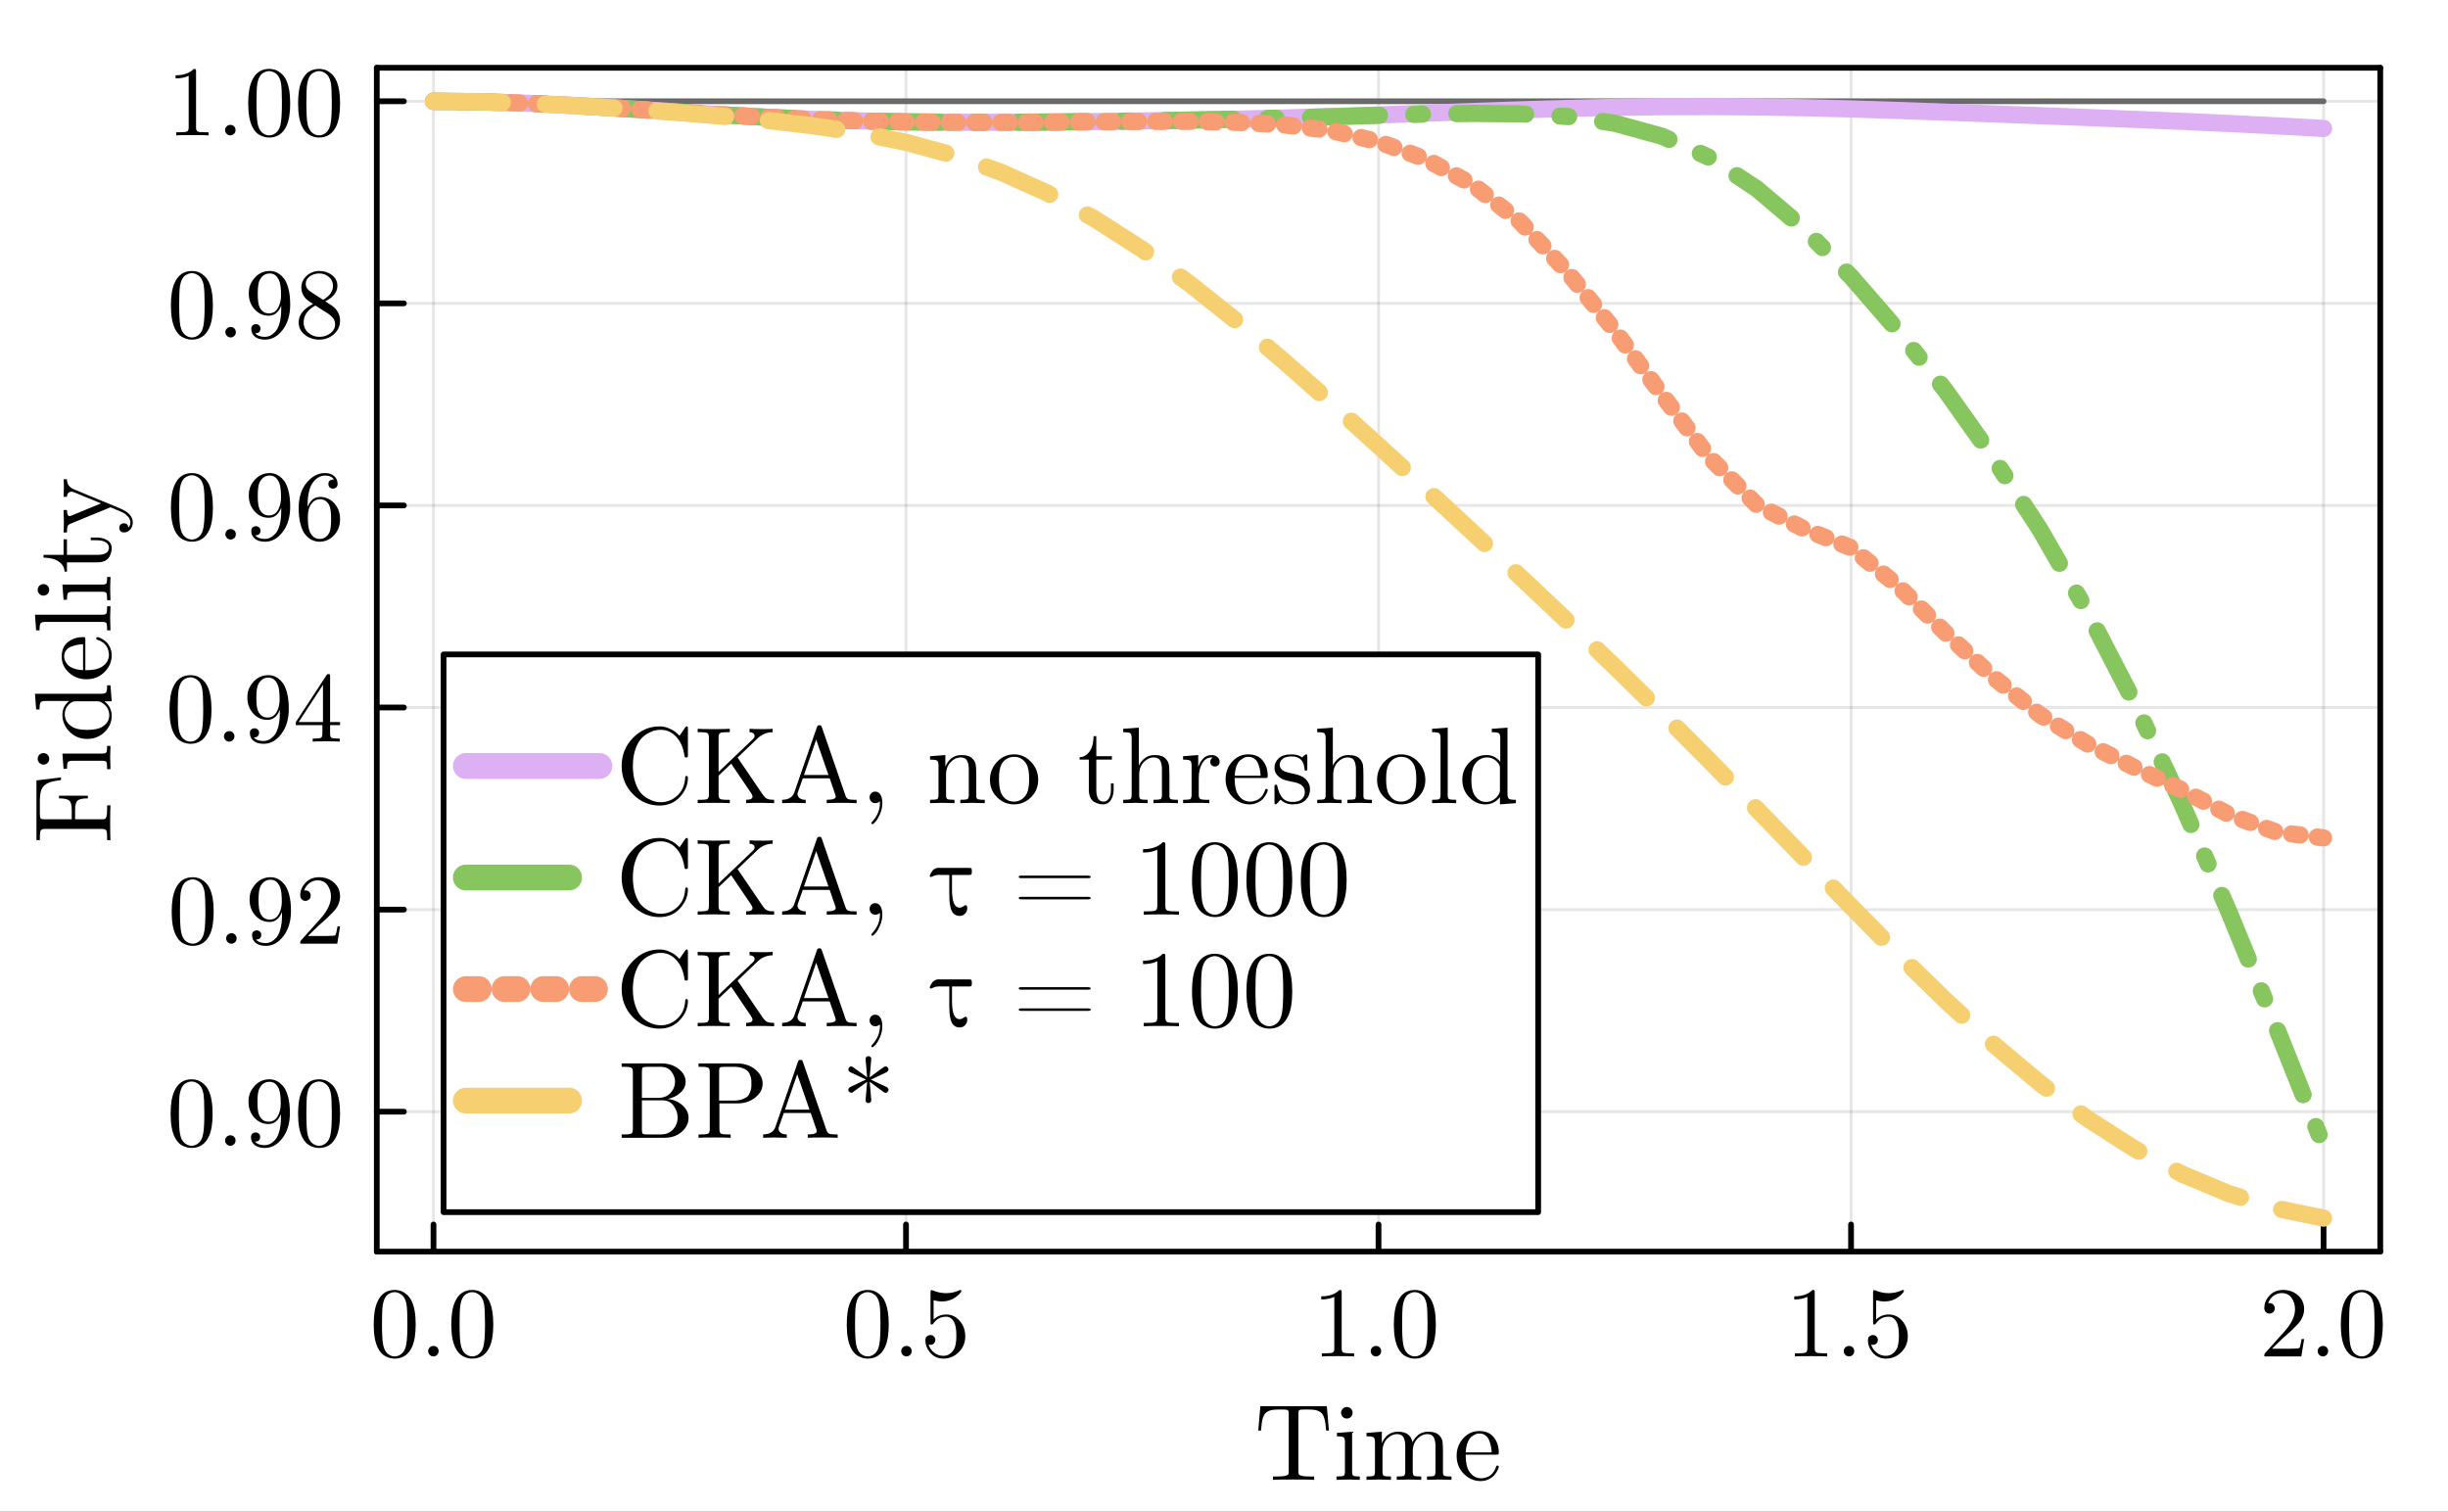 <?xml version="1.0" encoding="utf-8"?>
<svg xmlns="http://www.w3.org/2000/svg" xmlns:xlink="http://www.w3.org/1999/xlink" width="426.75" height="263.5" viewBox="0 0 1707 1054">
<rect x="0" y="0" width="1707" height="1054" fill="#333333" stroke="none"/>
<defs>
  <clipPath id="clip100">
    <rect x="0" y="0" width="1707" height="1054"/>
  </clipPath>
</defs>
<path clip-path="url(#clip100)" d="M0 1054 L1707 1054 L1707 0 L0 0  Z" fill="#ffffff" fill-rule="evenodd" fill-opacity="1"/>
<defs>
  <clipPath id="clip101">
    <rect x="341" y="0" width="1196" height="1054"/>
  </clipPath>
</defs>
<path clip-path="url(#clip100)" d="M262.739 872.688 L1659.76 872.688 L1659.76 47.253 L262.739 47.253  Z" fill="#ffffff" fill-rule="evenodd" fill-opacity="1"/>
<defs>
  <clipPath id="clip102">
    <rect x="262" y="47" width="1398" height="826"/>
  </clipPath>
</defs>
<polyline clip-path="url(#clip102)" style="stroke:#000000; stroke-linecap:round; stroke-linejoin:round; stroke-width:2; stroke-opacity:0.1; fill:none" points="302.278,872.688 302.278,47.253 "/>
<polyline clip-path="url(#clip102)" style="stroke:#000000; stroke-linecap:round; stroke-linejoin:round; stroke-width:2; stroke-opacity:0.1; fill:none" points="631.764,872.688 631.764,47.253 "/>
<polyline clip-path="url(#clip102)" style="stroke:#000000; stroke-linecap:round; stroke-linejoin:round; stroke-width:2; stroke-opacity:0.1; fill:none" points="961.25,872.688 961.25,47.253 "/>
<polyline clip-path="url(#clip102)" style="stroke:#000000; stroke-linecap:round; stroke-linejoin:round; stroke-width:2; stroke-opacity:0.1; fill:none" points="1290.74,872.688 1290.74,47.253 "/>
<polyline clip-path="url(#clip102)" style="stroke:#000000; stroke-linecap:round; stroke-linejoin:round; stroke-width:2; stroke-opacity:0.1; fill:none" points="1620.22,872.688 1620.22,47.253 "/>
<polyline clip-path="url(#clip100)" style="stroke:#000000; stroke-linecap:round; stroke-linejoin:round; stroke-width:4.001; stroke-opacity:1; fill:none" points="262.739,872.688 1659.76,872.688 "/>
<polyline clip-path="url(#clip100)" style="stroke:#000000; stroke-linecap:round; stroke-linejoin:round; stroke-width:4.001; stroke-opacity:1; fill:none" points="262.739,47.253 1659.76,47.253 "/>
<polyline clip-path="url(#clip100)" style="stroke:#000000; stroke-linecap:round; stroke-linejoin:round; stroke-width:4.001; stroke-opacity:1; fill:none" points="302.278,872.688 302.278,853.787 "/>
<polyline clip-path="url(#clip100)" style="stroke:#000000; stroke-linecap:round; stroke-linejoin:round; stroke-width:4.001; stroke-opacity:1; fill:none" points="631.764,872.688 631.764,853.787 "/>
<polyline clip-path="url(#clip100)" style="stroke:#000000; stroke-linecap:round; stroke-linejoin:round; stroke-width:4.001; stroke-opacity:1; fill:none" points="961.25,872.688 961.25,853.787 "/>
<polyline clip-path="url(#clip100)" style="stroke:#000000; stroke-linecap:round; stroke-linejoin:round; stroke-width:4.001; stroke-opacity:1; fill:none" points="1290.74,872.688 1290.74,853.787 "/>
<polyline clip-path="url(#clip100)" style="stroke:#000000; stroke-linecap:round; stroke-linejoin:round; stroke-width:4.001; stroke-opacity:1; fill:none" points="1620.22,872.688 1620.22,853.787 "/>
<path clip-path="url(#clip100)" d="M260.587 923.507 Q260.587 913.281 263.168 907.709 Q266.768 899.419 275.259 899.419 Q277.059 899.419 278.927 899.929 Q280.829 900.405 283.207 902.273 Q285.618 904.142 287.079 907.199 Q289.864 913.111 289.864 923.507 Q289.864 933.665 287.283 939.202 Q283.513 947.288 275.191 947.288 Q272.067 947.288 268.874 945.691 Q265.715 944.094 263.712 940.255 Q260.587 934.514 260.587 923.507 M266.361 922.657 Q266.361 933.155 267.108 937.334 Q267.957 941.852 270.267 943.823 Q272.61 945.759 275.191 945.759 Q277.976 945.759 280.286 943.687 Q282.629 941.58 283.343 937.062 Q284.124 932.611 284.09 922.657 Q284.09 912.975 283.411 909.102 Q282.494 904.583 280.048 902.783 Q277.637 900.948 275.191 900.948 Q274.274 900.948 273.289 901.22 Q272.338 901.492 270.946 902.273 Q269.553 903.055 268.467 904.991 Q267.414 906.928 266.904 909.849 Q266.361 913.62 266.361 922.657 Z" fill="#000000" fill-rule="evenodd" fill-opacity="1" /><path clip-path="url(#clip100)" d="M299.611 944.638 Q298.559 943.517 298.559 942.056 Q298.559 940.595 299.611 939.542 Q300.664 938.455 302.261 938.455 Q303.789 938.455 304.808 939.474 Q305.861 940.459 305.861 942.09 Q305.861 943.687 304.74 944.74 Q303.653 945.759 302.261 945.759 Q300.664 945.759 299.611 944.638 Z" fill="#000000" fill-rule="evenodd" fill-opacity="1" /><path clip-path="url(#clip100)" d="M314.691 923.507 Q314.691 913.281 317.273 907.709 Q320.873 899.419 329.364 899.419 Q331.164 899.419 333.032 899.929 Q334.934 900.405 337.311 902.273 Q339.723 904.142 341.183 907.199 Q343.968 913.111 343.968 923.507 Q343.968 933.665 341.387 939.202 Q337.617 947.288 329.296 947.288 Q326.171 947.288 322.978 945.691 Q319.82 944.094 317.816 940.255 Q314.691 934.514 314.691 923.507 M320.465 922.657 Q320.465 933.155 321.212 937.334 Q322.061 941.852 324.371 943.823 Q326.715 945.759 329.296 945.759 Q332.081 945.759 334.39 943.687 Q336.734 941.58 337.447 937.062 Q338.228 932.611 338.194 922.657 Q338.194 912.975 337.515 909.102 Q336.598 904.583 334.153 902.783 Q331.741 900.948 329.296 900.948 Q328.379 900.948 327.394 901.22 Q326.443 901.492 325.05 902.273 Q323.658 903.055 322.571 904.991 Q321.518 906.928 321.009 909.849 Q320.465 913.62 320.465 922.657 Z" fill="#000000" fill-rule="evenodd" fill-opacity="1" /><path clip-path="url(#clip100)" d="M590.447 923.507 Q590.447 913.281 593.028 907.709 Q596.628 899.419 605.119 899.419 Q606.919 899.419 608.787 899.929 Q610.689 900.405 613.067 902.273 Q615.478 904.142 616.938 907.199 Q619.724 913.111 619.724 923.507 Q619.724 933.665 617.142 939.202 Q613.372 947.288 605.051 947.288 Q601.926 947.288 598.734 945.691 Q595.575 944.094 593.571 940.255 Q590.447 934.514 590.447 923.507 M596.221 922.657 Q596.221 933.155 596.968 937.334 Q597.817 941.852 600.126 943.823 Q602.47 945.759 605.051 945.759 Q607.836 945.759 610.146 943.687 Q612.489 941.58 613.202 937.062 Q613.984 932.611 613.95 922.657 Q613.95 912.975 613.27 909.102 Q612.353 904.583 609.908 902.783 Q607.497 900.948 605.051 900.948 Q604.134 900.948 603.149 901.22 Q602.198 901.492 600.806 902.273 Q599.413 903.055 598.326 904.991 Q597.273 906.928 596.764 909.849 Q596.221 913.62 596.221 922.657 Z" fill="#000000" fill-rule="evenodd" fill-opacity="1" /><path clip-path="url(#clip100)" d="M629.471 944.638 Q628.418 943.517 628.418 942.056 Q628.418 940.595 629.471 939.542 Q630.524 938.455 632.12 938.455 Q633.649 938.455 634.668 939.474 Q635.72 940.459 635.72 942.09 Q635.72 943.687 634.6 944.74 Q633.513 945.759 632.12 945.759 Q630.524 945.759 629.471 944.638 Z" fill="#000000" fill-rule="evenodd" fill-opacity="1" /><path clip-path="url(#clip100)" d="M645.298 934.548 Q645.298 932.476 646.419 931.694 Q647.54 930.879 648.729 930.879 Q650.325 930.879 651.242 931.898 Q652.193 932.883 652.193 934.276 Q652.193 935.669 651.242 936.688 Q650.325 937.674 648.729 937.674 Q647.947 937.674 647.54 937.538 Q648.457 940.731 651.242 943.041 Q654.061 945.351 657.763 945.351 Q662.416 945.351 665.201 940.833 Q666.865 937.911 666.865 931.287 Q666.865 925.443 665.609 922.521 Q663.673 918.071 659.699 918.071 Q654.061 918.071 650.732 922.929 Q650.325 923.541 649.849 923.575 Q649.17 923.575 649 923.201 Q648.864 922.793 648.864 921.74 L648.864 901.152 Q648.864 899.487 649.544 899.487 Q649.815 899.487 650.393 899.691 Q654.774 901.628 659.631 901.662 Q664.624 901.662 669.107 899.623 Q669.447 899.419 669.65 899.419 Q670.33 899.419 670.364 900.201 Q670.364 900.473 669.786 901.288 Q669.243 902.069 668.054 903.123 Q666.865 904.142 665.337 905.127 Q663.809 906.112 661.567 906.792 Q659.359 907.437 656.914 907.437 Q653.993 907.437 651.004 906.52 L651.004 920.075 Q654.604 916.542 659.835 916.542 Q665.405 916.542 669.243 921.027 Q673.081 925.511 673.081 931.762 Q673.081 938.319 668.53 942.803 Q664.012 947.288 657.899 947.288 Q652.329 947.288 648.797 943.313 Q645.298 939.338 645.298 934.548 Z" fill="#000000" fill-rule="evenodd" fill-opacity="1" /><path clip-path="url(#clip100)" d="M921.291 906.044 L921.291 903.87 Q929.647 903.87 933.96 899.419 Q935.149 899.419 935.352 899.691 Q935.556 899.963 935.556 901.22 L935.556 940.255 Q935.556 942.328 936.575 942.973 Q937.594 943.619 942.043 943.619 L944.251 943.619 L944.251 945.759 Q941.806 945.555 932.975 945.555 Q924.144 945.555 921.733 945.759 L921.733 943.619 L923.941 943.619 Q928.322 943.619 929.375 943.007 Q930.428 942.362 930.428 940.255 L930.428 904.21 Q926.794 906.044 921.291 906.044 Z" fill="#000000" fill-rule="evenodd" fill-opacity="1" /><path clip-path="url(#clip100)" d="M956.852 944.638 Q955.799 943.517 955.799 942.056 Q955.799 940.595 956.852 939.542 Q957.904 938.455 959.501 938.455 Q961.029 938.455 962.048 939.474 Q963.101 940.459 963.101 942.09 Q963.101 943.687 961.98 944.74 Q960.893 945.759 959.501 945.759 Q957.904 945.759 956.852 944.638 Z" fill="#000000" fill-rule="evenodd" fill-opacity="1" /><path clip-path="url(#clip100)" d="M971.931 923.507 Q971.931 913.281 974.513 907.709 Q978.113 899.419 986.604 899.419 Q988.404 899.419 990.272 899.929 Q992.174 900.405 994.551 902.273 Q996.963 904.142 998.423 907.199 Q1001.21 913.111 1001.21 923.507 Q1001.21 933.665 998.627 939.202 Q994.857 947.288 986.536 947.288 Q983.411 947.288 980.219 945.691 Q977.06 944.094 975.056 940.255 Q971.931 934.514 971.931 923.507 M977.705 922.657 Q977.705 933.155 978.453 937.334 Q979.302 941.852 981.611 943.823 Q983.955 945.759 986.536 945.759 Q989.321 945.759 991.63 943.687 Q993.974 941.58 994.687 937.062 Q995.468 932.611 995.434 922.657 Q995.434 912.975 994.755 909.102 Q993.838 904.583 991.393 902.783 Q988.981 900.948 986.536 900.948 Q985.619 900.948 984.634 901.22 Q983.683 901.492 982.29 902.273 Q980.898 903.055 979.811 904.991 Q978.758 906.928 978.249 909.849 Q977.705 913.62 977.705 922.657 Z" fill="#000000" fill-rule="evenodd" fill-opacity="1" /><path clip-path="url(#clip100)" d="M1251.15 906.044 L1251.15 903.87 Q1259.51 903.87 1263.82 899.419 Q1265.01 899.419 1265.21 899.691 Q1265.42 899.963 1265.42 901.22 L1265.42 940.255 Q1265.42 942.328 1266.43 942.973 Q1267.45 943.619 1271.9 943.619 L1274.11 943.619 L1274.11 945.759 Q1271.67 945.555 1262.83 945.555 Q1254 945.555 1251.59 945.759 L1251.59 943.619 L1253.8 943.619 Q1258.18 943.619 1259.23 943.007 Q1260.29 942.362 1260.29 940.255 L1260.29 904.21 Q1256.65 906.044 1251.15 906.044 Z" fill="#000000" fill-rule="evenodd" fill-opacity="1" /><path clip-path="url(#clip100)" d="M1286.71 944.638 Q1285.66 943.517 1285.66 942.056 Q1285.66 940.595 1286.71 939.542 Q1287.76 938.455 1289.36 938.455 Q1290.89 938.455 1291.91 939.474 Q1292.96 940.459 1292.96 942.09 Q1292.96 943.687 1291.84 944.74 Q1290.75 945.759 1289.36 945.759 Q1287.76 945.759 1286.71 944.638 Z" fill="#000000" fill-rule="evenodd" fill-opacity="1" /><path clip-path="url(#clip100)" d="M1302.54 934.548 Q1302.54 932.476 1303.66 931.694 Q1304.78 930.879 1305.97 930.879 Q1307.57 930.879 1308.48 931.898 Q1309.43 932.883 1309.43 934.276 Q1309.43 935.669 1308.48 936.688 Q1307.57 937.674 1305.97 937.674 Q1305.19 937.674 1304.78 937.538 Q1305.7 940.731 1308.48 943.041 Q1311.3 945.351 1315 945.351 Q1319.66 945.351 1322.44 940.833 Q1324.11 937.911 1324.11 931.287 Q1324.11 925.443 1322.85 922.521 Q1320.91 918.071 1316.94 918.071 Q1311.3 918.071 1307.97 922.929 Q1307.57 923.541 1307.09 923.575 Q1306.41 923.575 1306.24 923.201 Q1306.1 922.793 1306.1 921.74 L1306.1 901.152 Q1306.1 899.487 1306.78 899.487 Q1307.06 899.487 1307.63 899.691 Q1312.01 901.628 1316.87 901.662 Q1321.86 901.662 1326.35 899.623 Q1326.69 899.419 1326.89 899.419 Q1327.57 899.419 1327.6 900.201 Q1327.6 900.473 1327.03 901.288 Q1326.48 902.069 1325.29 903.123 Q1324.11 904.142 1322.58 905.127 Q1321.05 906.112 1318.81 906.792 Q1316.6 907.437 1314.15 907.437 Q1311.23 907.437 1308.24 906.52 L1308.24 920.075 Q1311.84 916.542 1317.07 916.542 Q1322.65 916.542 1326.48 921.027 Q1330.32 925.511 1330.32 931.762 Q1330.32 938.319 1325.77 942.803 Q1321.25 947.288 1315.14 947.288 Q1309.57 947.288 1306.04 943.313 Q1302.54 939.338 1302.54 934.548 Z" fill="#000000" fill-rule="evenodd" fill-opacity="1" /><path clip-path="url(#clip100)" d="M1578.91 945.759 Q1578.91 944.502 1579.01 944.128 Q1579.14 943.755 1579.69 943.177 L1593.03 928.297 Q1600.34 920.075 1600.34 912.907 Q1600.34 908.253 1597.89 904.923 Q1595.48 901.594 1591.03 901.594 Q1587.97 901.594 1585.39 903.462 Q1582.81 905.331 1581.62 908.66 Q1581.83 908.592 1582.54 908.592 Q1584.27 908.592 1585.22 909.679 Q1586.21 910.767 1586.21 912.227 Q1586.21 914.096 1584.98 915.013 Q1583.8 915.897 1582.61 915.897 Q1582.13 915.897 1581.49 915.795 Q1580.88 915.693 1579.89 914.741 Q1578.91 913.756 1578.91 912.024 Q1578.91 907.165 1582.57 903.292 Q1586.28 899.419 1591.91 899.419 Q1598.3 899.419 1602.48 903.224 Q1606.69 906.996 1606.69 912.907 Q1606.69 914.979 1606.04 916.882 Q1605.43 918.75 1604.58 920.211 Q1603.77 921.672 1601.53 924.016 Q1599.28 926.36 1597.48 928.025 Q1595.68 929.69 1591.64 933.223 L1584.27 940.391 L1596.8 940.391 Q1602.92 940.391 1603.39 939.848 Q1604.07 938.863 1604.92 933.665 L1606.69 933.665 L1604.72 945.759 L1578.91 945.759 Z" fill="#000000" fill-rule="evenodd" fill-opacity="1" /><path clip-path="url(#clip100)" d="M1617.18 944.638 Q1616.13 943.517 1616.13 942.056 Q1616.13 940.595 1617.18 939.542 Q1618.24 938.455 1619.83 938.455 Q1621.36 938.455 1622.38 939.474 Q1623.43 940.459 1623.43 942.09 Q1623.43 943.687 1622.31 944.74 Q1621.22 945.759 1619.83 945.759 Q1618.24 945.759 1617.18 944.638 Z" fill="#000000" fill-rule="evenodd" fill-opacity="1" /><path clip-path="url(#clip100)" d="M1632.26 923.507 Q1632.26 913.281 1634.84 907.709 Q1638.44 899.419 1646.93 899.419 Q1648.73 899.419 1650.6 899.929 Q1652.5 900.405 1654.88 902.273 Q1657.29 904.142 1658.75 907.199 Q1661.54 913.111 1661.54 923.507 Q1661.54 933.665 1658.96 939.202 Q1655.19 947.288 1646.87 947.288 Q1643.74 947.288 1640.55 945.691 Q1637.39 944.094 1635.39 940.255 Q1632.26 934.514 1632.26 923.507 M1638.04 922.657 Q1638.04 933.155 1638.78 937.334 Q1639.63 941.852 1641.94 943.823 Q1644.29 945.759 1646.87 945.759 Q1649.65 945.759 1651.96 943.687 Q1654.3 941.58 1655.02 937.062 Q1655.8 932.611 1655.77 922.657 Q1655.77 912.975 1655.09 909.102 Q1654.17 904.583 1651.72 902.783 Q1649.31 900.948 1646.87 900.948 Q1645.95 900.948 1644.96 901.22 Q1644.01 901.492 1642.62 902.273 Q1641.23 903.055 1640.14 904.991 Q1639.09 906.928 1638.58 909.849 Q1638.04 913.62 1638.04 922.657 Z" fill="#000000" fill-rule="evenodd" fill-opacity="1" /><path clip-path="url(#clip100)" d="M877.402 997.494 L878.847 980.445 L925.199 980.445 L926.644 997.494 L924.754 997.494 Q924.458 994.084 924.161 992.12 Q923.902 990.156 923.235 988.303 Q922.605 986.412 921.79 985.523 Q921.012 984.596 919.493 983.892 Q917.974 983.151 916.01 982.966 Q914.046 982.78 911.082 982.78 Q907.599 982.78 906.747 982.929 Q905.821 983.151 905.599 983.818 Q905.376 984.448 905.376 985.819 L905.376 1025.81 Q905.376 1027.33 905.673 1027.96 Q906.006 1028.55 907.748 1029.03 Q909.489 1029.48 913.342 1029.48 L916.381 1029.48 L916.381 1031.81 Q913.268 1031.59 901.968 1031.59 Q890.741 1031.59 887.629 1031.81 L887.629 1029.48 L890.667 1029.48 Q894.52 1029.48 896.262 1029.03 Q898.04 1028.55 898.336 1027.96 Q898.633 1027.33 898.633 1025.81 L898.633 985.819 Q898.633 984.745 898.559 984.3 Q898.485 983.855 898.151 983.485 Q897.818 983.077 897.04 982.929 Q896.299 982.78 892.964 982.78 Q890 982.78 887.999 982.966 Q886.035 983.151 884.516 983.892 Q882.997 984.596 882.182 985.523 Q881.404 986.412 880.737 988.303 Q880.107 990.156 879.848 992.12 Q879.588 994.084 879.292 997.494 L877.402 997.494 Z" fill="#000000" fill-rule="evenodd" fill-opacity="1" /><path clip-path="url(#clip100)" d="M931.942 1031.81 L931.942 1029.48 Q935.981 1029.48 936.907 1029 Q937.833 1028.48 937.833 1026.03 L937.833 1005.61 Q937.833 1002.79 936.87 1002.13 Q935.944 1001.46 932.239 1001.46 L932.239 999.088 L942.835 998.272 L942.835 1026.11 Q942.835 1028.37 943.65 1028.92 Q944.466 1029.48 948.171 1029.48 L948.171 1031.81 Q940.427 1031.59 940.279 1031.59 Q939.241 1031.59 931.942 1031.81 M935.129 985.041 Q935.129 983.522 936.277 982.299 Q937.463 981.038 939.13 981.038 Q940.797 981.038 941.983 982.187 Q943.169 983.299 943.169 985.078 Q943.169 986.82 941.983 987.969 Q940.797 989.081 939.13 989.081 Q937.389 989.081 936.24 987.858 Q935.129 986.635 935.129 985.041 Z" fill="#000000" fill-rule="evenodd" fill-opacity="1" /><path clip-path="url(#clip100)" d="M952.876 1031.81 L952.876 1029.48 Q956.915 1029.48 957.841 1029 Q958.767 1028.48 958.767 1026.03 L958.767 1005.68 Q958.767 1002.87 957.767 1002.16 Q956.804 1001.46 952.876 1001.46 L952.876 999.088 L963.547 998.272 L963.547 1006.24 Q967.104 998.272 974.774 998.272 Q983.666 998.272 984.889 1005.68 Q986.185 1002.79 988.89 1000.53 Q991.632 998.272 995.893 998.272 Q1001.6 998.272 1003.86 1001.09 Q1005.53 1002.98 1005.86 1005.09 Q1006.19 1007.2 1006.19 1012.69 L1006.19 1027.18 Q1006.27 1028.77 1007.49 1029.14 Q1008.71 1029.48 1012.12 1029.48 L1012.12 1031.81 Q1004.38 1031.59 1003.64 1031.59 Q1003.04 1031.59 995.041 1031.81 L995.041 1029.48 Q999.079 1029.48 1000.01 1029 Q1000.97 1028.48 1000.97 1026.03 L1000.97 1008.35 Q1000.97 1004.5 999.783 1002.24 Q998.598 999.94 995.337 999.94 Q991.41 999.94 988.26 1003.24 Q985.111 1006.54 985.111 1012.1 L985.111 1026.03 Q985.111 1028.48 986.037 1029 Q987.001 1029.48 991.039 1029.48 L991.039 1031.81 Q983.295 1031.59 982.517 1031.59 Q981.925 1031.59 973.958 1031.81 L973.958 1029.48 Q977.997 1029.48 978.923 1029 Q979.887 1028.48 979.887 1026.03 L979.887 1008.35 Q979.887 1004.5 978.701 1002.24 Q977.515 999.94 974.255 999.94 Q970.327 999.94 967.178 1003.24 Q964.029 1006.54 964.029 1012.1 L964.029 1026.03 Q964.029 1028.48 964.955 1029 Q965.918 1029.48 969.92 1029.48 L969.92 1031.81 Q962.176 1031.59 961.435 1031.59 Q960.842 1031.59 952.876 1031.81 Z" fill="#000000" fill-rule="evenodd" fill-opacity="1" /><path clip-path="url(#clip100)" d="M1015.72 1015.1 Q1015.72 1007.95 1020.31 1002.87 Q1024.9 997.79 1031.5 997.79 Q1038.17 997.79 1041.61 1002.13 Q1045.1 1006.46 1045.1 1012.69 Q1045.1 1013.84 1044.8 1014.06 Q1044.5 1014.28 1043.21 1014.28 L1022.01 1014.28 Q1022.01 1022.03 1024.31 1025.66 Q1027.5 1030.74 1032.87 1030.74 Q1033.61 1030.74 1034.5 1030.59 Q1035.39 1030.44 1037.21 1029.81 Q1039.02 1029.14 1040.61 1027.4 Q1042.21 1025.66 1043.13 1022.92 Q1043.36 1021.84 1044.1 1021.88 Q1045.1 1021.88 1045.1 1022.77 Q1045.1 1023.44 1044.36 1024.96 Q1043.65 1026.44 1042.28 1028.22 Q1040.91 1030 1038.24 1031.33 Q1035.61 1032.67 1032.43 1032.67 Q1025.76 1032.67 1020.72 1027.63 Q1015.72 1022.55 1015.72 1015.1 M1022.09 1012.69 L1040.1 1012.69 Q1040.1 1011.1 1039.8 1009.32 Q1039.54 1007.54 1038.72 1005.09 Q1037.95 1002.61 1036.09 1001.05 Q1034.24 999.495 1031.5 999.495 Q1030.28 999.495 1028.94 1000.01 Q1027.65 1000.53 1026.05 1001.79 Q1024.46 1003.05 1023.35 1005.91 Q1022.24 1008.76 1022.09 1012.69 Z" fill="#000000" fill-rule="evenodd" fill-opacity="1" /><polyline clip-path="url(#clip102)" style="stroke:#000000; stroke-linecap:round; stroke-linejoin:round; stroke-width:2; stroke-opacity:0.1; fill:none" points="262.739,775.125 1659.76,775.125 "/>
<polyline clip-path="url(#clip102)" style="stroke:#000000; stroke-linecap:round; stroke-linejoin:round; stroke-width:2; stroke-opacity:0.1; fill:none" points="262.739,634.223 1659.76,634.223 "/>
<polyline clip-path="url(#clip102)" style="stroke:#000000; stroke-linecap:round; stroke-linejoin:round; stroke-width:2; stroke-opacity:0.1; fill:none" points="262.739,493.321 1659.76,493.321 "/>
<polyline clip-path="url(#clip102)" style="stroke:#000000; stroke-linecap:round; stroke-linejoin:round; stroke-width:2; stroke-opacity:0.1; fill:none" points="262.739,352.418 1659.76,352.418 "/>
<polyline clip-path="url(#clip102)" style="stroke:#000000; stroke-linecap:round; stroke-linejoin:round; stroke-width:2; stroke-opacity:0.1; fill:none" points="262.739,211.516 1659.76,211.516 "/>
<polyline clip-path="url(#clip102)" style="stroke:#000000; stroke-linecap:round; stroke-linejoin:round; stroke-width:2; stroke-opacity:0.1; fill:none" points="262.739,70.614 1659.76,70.614 "/>
<polyline clip-path="url(#clip100)" style="stroke:#000000; stroke-linecap:round; stroke-linejoin:round; stroke-width:4.001; stroke-opacity:1; fill:none" points="262.739,872.688 262.739,47.253 "/>
<polyline clip-path="url(#clip100)" style="stroke:#000000; stroke-linecap:round; stroke-linejoin:round; stroke-width:4.001; stroke-opacity:1; fill:none" points="1659.76,872.688 1659.76,47.253 "/>
<polyline clip-path="url(#clip100)" style="stroke:#000000; stroke-linecap:round; stroke-linejoin:round; stroke-width:4.001; stroke-opacity:1; fill:none" points="262.739,775.125 281.635,775.125 "/>
<polyline clip-path="url(#clip100)" style="stroke:#000000; stroke-linecap:round; stroke-linejoin:round; stroke-width:4.001; stroke-opacity:1; fill:none" points="262.739,634.223 281.635,634.223 "/>
<polyline clip-path="url(#clip100)" style="stroke:#000000; stroke-linecap:round; stroke-linejoin:round; stroke-width:4.001; stroke-opacity:1; fill:none" points="262.739,493.321 281.635,493.321 "/>
<polyline clip-path="url(#clip100)" style="stroke:#000000; stroke-linecap:round; stroke-linejoin:round; stroke-width:4.001; stroke-opacity:1; fill:none" points="262.739,352.418 281.635,352.418 "/>
<polyline clip-path="url(#clip100)" style="stroke:#000000; stroke-linecap:round; stroke-linejoin:round; stroke-width:4.001; stroke-opacity:1; fill:none" points="262.739,211.516 281.635,211.516 "/>
<polyline clip-path="url(#clip100)" style="stroke:#000000; stroke-linecap:round; stroke-linejoin:round; stroke-width:4.001; stroke-opacity:1; fill:none" points="262.739,70.614 281.635,70.614 "/>
<path clip-path="url(#clip100)" d="M118.974 776.637 Q118.974 766.411 121.555 760.839 Q125.155 752.55 133.646 752.55 Q135.447 752.55 137.315 753.059 Q139.216 753.535 141.594 755.403 Q144.005 757.272 145.466 760.329 Q148.251 766.241 148.251 776.637 Q148.251 786.795 145.67 792.332 Q141.9 800.418 133.578 800.418 Q130.454 800.418 127.261 798.821 Q124.103 797.225 122.099 793.386 Q118.974 787.644 118.974 776.637 M124.748 775.787 Q124.748 786.285 125.495 790.464 Q126.344 794.982 128.654 796.953 Q130.997 798.889 133.578 798.889 Q136.364 798.889 138.673 796.817 Q141.017 794.711 141.73 790.192 Q142.511 785.742 142.477 775.787 Q142.477 766.105 141.798 762.232 Q140.881 757.714 138.435 755.913 Q136.024 754.078 133.578 754.078 Q132.661 754.078 131.677 754.35 Q130.726 754.622 129.333 755.403 Q127.94 756.185 126.854 758.121 Q125.801 760.058 125.291 762.979 Q124.748 766.75 124.748 775.787 Z" fill="#000000" fill-rule="evenodd" fill-opacity="1" /><path clip-path="url(#clip100)" d="M157.998 797.768 Q156.946 796.647 156.946 795.186 Q156.946 793.725 157.998 792.672 Q159.051 791.585 160.648 791.585 Q162.176 791.585 163.195 792.604 Q164.248 793.589 164.248 795.22 Q164.248 796.817 163.127 797.87 Q162.04 798.889 160.648 798.889 Q159.051 798.889 157.998 797.768 Z" fill="#000000" fill-rule="evenodd" fill-opacity="1" /><path clip-path="url(#clip100)" d="M173.282 768.211 Q173.282 764.508 174.369 761.994 Q175.456 759.446 177.731 756.932 Q181.909 752.55 187.955 752.55 Q190.536 752.55 192.811 753.637 Q195.121 754.724 197.295 757.204 Q199.502 759.65 200.827 764.508 Q202.151 769.332 202.151 775.991 Q202.151 786.761 196.921 793.589 Q191.725 800.418 184.694 800.418 Q180.245 800.418 177.63 798.414 Q175.014 796.375 175.014 792.91 Q175.014 791.109 176.033 790.362 Q177.052 789.581 178.207 789.581 Q179.464 789.581 180.449 790.43 Q181.434 791.245 181.434 792.774 Q181.434 794.031 180.618 795.016 Q179.837 795.968 177.799 795.968 Q179.803 798.482 184.626 798.482 Q186.358 798.482 188.09 797.7 Q189.823 796.885 191.691 794.948 Q193.593 792.978 194.747 788.867 Q195.902 784.756 195.902 778.981 L195.902 776.773 Q193.117 783.737 187.207 783.737 Q181.366 783.737 177.324 779.253 Q173.282 774.768 173.282 768.211 M179.532 768.279 Q179.532 775.176 180.788 777.724 Q182.928 782.106 187.275 782.106 Q191.521 782.106 193.627 778.335 Q195.766 774.53 195.766 769.604 Q195.766 762.776 194.645 759.786 Q192.574 754.282 187.955 754.282 Q183.369 754.282 180.992 758.665 Q179.532 761.247 179.532 768.279 Z" fill="#000000" fill-rule="evenodd" fill-opacity="1" /><path clip-path="url(#clip100)" d="M207.857 776.637 Q207.857 766.411 210.439 760.839 Q214.039 752.55 222.53 752.55 Q224.33 752.55 226.198 753.059 Q228.1 753.535 230.477 755.403 Q232.889 757.272 234.349 760.329 Q237.134 766.241 237.134 776.637 Q237.134 786.795 234.553 792.332 Q230.783 800.418 222.462 800.418 Q219.337 800.418 216.145 798.821 Q212.986 797.225 210.982 793.386 Q207.857 787.644 207.857 776.637 M213.631 775.787 Q213.631 786.285 214.378 790.464 Q215.228 794.982 217.537 796.953 Q219.881 798.889 222.462 798.889 Q225.247 798.889 227.556 796.817 Q229.9 794.711 230.613 790.192 Q231.394 785.742 231.36 775.787 Q231.36 766.105 230.681 762.232 Q229.764 757.714 227.319 755.913 Q224.907 754.078 222.462 754.078 Q221.545 754.078 220.56 754.35 Q219.609 754.622 218.216 755.403 Q216.824 756.185 215.737 758.121 Q214.684 760.058 214.175 762.979 Q213.631 766.75 213.631 775.787 Z" fill="#000000" fill-rule="evenodd" fill-opacity="1" /><path clip-path="url(#clip100)" d="M119.721 635.735 Q119.721 625.509 122.303 619.937 Q125.903 611.647 134.394 611.647 Q136.194 611.647 138.062 612.157 Q139.964 612.633 142.341 614.501 Q144.753 616.37 146.213 619.427 Q148.998 625.339 148.998 635.735 Q148.998 645.893 146.417 651.43 Q142.647 659.516 134.326 659.516 Q131.201 659.516 128.008 657.919 Q124.85 656.322 122.846 652.483 Q119.721 646.742 119.721 635.735 M125.495 634.885 Q125.495 645.383 126.242 649.562 Q127.091 654.08 129.401 656.051 Q131.744 657.987 134.326 657.987 Q137.111 657.987 139.42 655.915 Q141.764 653.808 142.477 649.29 Q143.258 644.839 143.224 634.885 Q143.224 625.203 142.545 621.33 Q141.628 616.811 139.183 615.011 Q136.771 613.176 134.326 613.176 Q133.409 613.176 132.424 613.448 Q131.473 613.72 130.08 614.501 Q128.688 615.283 127.601 617.219 Q126.548 619.156 126.039 622.077 Q125.495 625.848 125.495 634.885 Z" fill="#000000" fill-rule="evenodd" fill-opacity="1" /><path clip-path="url(#clip100)" d="M158.746 656.866 Q157.693 655.745 157.693 654.284 Q157.693 652.823 158.746 651.77 Q159.799 650.683 161.395 650.683 Q162.923 650.683 163.942 651.702 Q164.995 652.687 164.995 654.318 Q164.995 655.915 163.874 656.968 Q162.787 657.987 161.395 657.987 Q159.799 657.987 158.746 656.866 Z" fill="#000000" fill-rule="evenodd" fill-opacity="1" /><path clip-path="url(#clip100)" d="M174.029 627.309 Q174.029 623.606 175.116 621.092 Q176.203 618.544 178.479 616.03 Q182.656 611.647 188.702 611.647 Q191.283 611.647 193.559 612.735 Q195.868 613.822 198.042 616.302 Q200.249 618.748 201.574 623.606 Q202.899 628.43 202.899 635.089 Q202.899 645.859 197.668 652.687 Q192.472 659.516 185.441 659.516 Q180.992 659.516 178.377 657.512 Q175.762 655.473 175.762 652.008 Q175.762 650.207 176.78 649.46 Q177.799 648.678 178.954 648.678 Q180.211 648.678 181.196 649.528 Q182.181 650.343 182.181 651.872 Q182.181 653.129 181.366 654.114 Q180.584 655.065 178.547 655.065 Q180.55 657.579 185.373 657.579 Q187.105 657.579 188.838 656.798 Q190.57 655.983 192.438 654.046 Q194.34 652.076 195.495 647.965 Q196.649 643.854 196.649 638.079 L196.649 635.87 Q193.864 642.835 187.955 642.835 Q182.113 642.835 178.071 638.351 Q174.029 633.866 174.029 627.309 M180.279 627.377 Q180.279 634.274 181.535 636.822 Q183.675 641.204 188.023 641.204 Q192.268 641.204 194.374 637.433 Q196.513 633.628 196.513 628.702 Q196.513 621.873 195.393 618.884 Q193.321 613.38 188.702 613.38 Q184.117 613.38 181.739 617.763 Q180.279 620.345 180.279 627.377 Z" fill="#000000" fill-rule="evenodd" fill-opacity="1" /><path clip-path="url(#clip100)" d="M209.352 657.987 Q209.352 656.73 209.454 656.356 Q209.59 655.983 210.133 655.405 L223.481 640.525 Q230.783 632.303 230.783 625.135 Q230.783 620.481 228.338 617.151 Q225.926 613.822 221.477 613.822 Q218.42 613.822 215.839 615.69 Q213.258 617.559 212.069 620.888 Q212.273 620.82 212.986 620.82 Q214.718 620.82 215.669 621.907 Q216.654 622.995 216.654 624.455 Q216.654 626.324 215.431 627.241 Q214.243 628.125 213.054 628.125 Q212.578 628.125 211.933 628.023 Q211.322 627.921 210.337 626.969 Q209.352 625.984 209.352 624.252 Q209.352 619.393 213.02 615.52 Q216.722 611.647 222.36 611.647 Q228.745 611.647 232.923 615.452 Q237.134 619.224 237.134 625.135 Q237.134 627.207 236.489 629.11 Q235.878 630.978 235.028 632.439 Q234.213 633.9 231.972 636.244 Q229.73 638.588 227.93 640.253 Q226.13 641.918 222.088 645.451 L214.718 652.619 L227.251 652.619 Q233.364 652.619 233.84 652.076 Q234.519 651.091 235.368 645.893 L237.134 645.893 L235.164 657.987 L209.352 657.987 Z" fill="#000000" fill-rule="evenodd" fill-opacity="1" /><path clip-path="url(#clip100)" d="M118.193 494.832 Q118.193 484.606 120.774 479.035 Q124.374 470.745 132.865 470.745 Q134.665 470.745 136.533 471.255 Q138.435 471.731 140.813 473.599 Q143.224 475.468 144.685 478.525 Q147.47 484.437 147.47 494.832 Q147.47 504.99 144.888 510.528 Q141.118 518.614 132.797 518.614 Q129.673 518.614 126.48 517.017 Q123.321 515.42 121.318 511.581 Q118.193 505.84 118.193 494.832 M123.967 493.983 Q123.967 504.481 124.714 508.66 Q125.563 513.178 127.873 515.149 Q130.216 517.085 132.797 517.085 Q135.582 517.085 137.892 515.013 Q140.235 512.906 140.949 508.388 Q141.73 503.937 141.696 493.983 Q141.696 484.301 141.017 480.428 Q140.1 475.909 137.654 474.109 Q135.243 472.274 132.797 472.274 Q131.88 472.274 130.895 472.546 Q129.944 472.818 128.552 473.599 Q127.159 474.38 126.072 476.317 Q125.02 478.253 124.51 481.175 Q123.967 484.946 123.967 493.983 Z" fill="#000000" fill-rule="evenodd" fill-opacity="1" /><path clip-path="url(#clip100)" d="M157.217 515.964 Q156.164 514.843 156.164 513.382 Q156.164 511.921 157.217 510.868 Q158.27 509.781 159.866 509.781 Q161.395 509.781 162.414 510.8 Q163.467 511.785 163.467 513.416 Q163.467 515.013 162.346 516.066 Q161.259 517.085 159.866 517.085 Q158.27 517.085 157.217 515.964 Z" fill="#000000" fill-rule="evenodd" fill-opacity="1" /><path clip-path="url(#clip100)" d="M172.501 486.407 Q172.501 482.704 173.588 480.19 Q174.675 477.642 176.95 475.128 Q181.128 470.745 187.173 470.745 Q189.755 470.745 192.03 471.832 Q194.34 472.92 196.513 475.4 Q198.721 477.846 200.046 482.704 Q201.37 487.528 201.37 494.187 Q201.37 504.956 196.14 511.785 Q190.943 518.614 183.913 518.614 Q179.464 518.614 176.848 516.609 Q174.233 514.571 174.233 511.106 Q174.233 509.305 175.252 508.558 Q176.271 507.776 177.426 507.776 Q178.682 507.776 179.667 508.626 Q180.652 509.441 180.652 510.97 Q180.652 512.227 179.837 513.212 Q179.056 514.163 177.018 514.163 Q179.022 516.677 183.845 516.677 Q185.577 516.677 187.309 515.896 Q189.041 515.081 190.909 513.144 Q192.811 511.174 193.966 507.063 Q195.121 502.952 195.121 497.177 L195.121 494.968 Q192.336 501.933 186.426 501.933 Q180.584 501.933 176.543 497.448 Q172.501 492.964 172.501 486.407 M178.75 486.475 Q178.75 493.372 180.007 495.92 Q182.147 500.302 186.494 500.302 Q190.74 500.302 192.845 496.531 Q194.985 492.726 194.985 487.8 Q194.985 480.971 193.864 477.982 Q191.792 472.478 187.173 472.478 Q182.588 472.478 180.211 476.861 Q178.75 479.442 178.75 486.475 Z" fill="#000000" fill-rule="evenodd" fill-opacity="1" /><path clip-path="url(#clip100)" d="M206.295 505.602 L206.295 503.462 L227.658 470.813 Q228.202 469.964 229.051 469.998 Q229.832 469.998 230.002 470.304 Q230.172 470.609 230.172 471.798 L230.172 503.462 L237.134 503.462 L237.134 505.602 L230.172 505.602 L230.172 511.649 Q230.172 513.654 230.987 514.299 Q231.836 514.945 235.436 514.945 L236.896 514.945 L236.896 517.085 Q234.043 516.881 227.455 516.881 Q220.899 516.881 218.047 517.085 L218.047 514.945 L219.507 514.945 Q223.107 514.945 223.956 514.333 Q224.805 513.688 224.805 511.649 L224.805 505.602 L206.295 505.602 M208.265 503.462 L225.213 503.462 L225.213 477.506 L208.265 503.462 Z" fill="#000000" fill-rule="evenodd" fill-opacity="1" /><path clip-path="url(#clip100)" d="M119.178 353.93 Q119.178 343.704 121.759 338.133 Q125.359 329.843 133.85 329.843 Q135.65 329.843 137.518 330.353 Q139.42 330.828 141.798 332.697 Q144.209 334.565 145.67 337.623 Q148.455 343.534 148.455 353.93 Q148.455 364.088 145.873 369.626 Q142.103 377.712 133.782 377.712 Q130.658 377.712 127.465 376.115 Q124.306 374.518 122.303 370.679 Q119.178 364.938 119.178 353.93 M124.952 353.081 Q124.952 363.579 125.699 367.757 Q126.548 372.276 128.858 374.246 Q131.201 376.183 133.782 376.183 Q136.567 376.183 138.877 374.11 Q141.22 372.004 141.934 367.486 Q142.715 363.035 142.681 353.081 Q142.681 343.399 142.002 339.526 Q141.084 335.007 138.639 333.207 Q136.228 331.372 133.782 331.372 Q132.865 331.372 131.88 331.644 Q130.929 331.916 129.537 332.697 Q128.144 333.478 127.057 335.415 Q126.005 337.351 125.495 340.273 Q124.952 344.044 124.952 353.081 Z" fill="#000000" fill-rule="evenodd" fill-opacity="1" /><path clip-path="url(#clip100)" d="M158.202 375.062 Q157.149 373.941 157.149 372.48 Q157.149 371.019 158.202 369.966 Q159.255 368.879 160.851 368.879 Q162.38 368.879 163.399 369.898 Q164.452 370.883 164.452 372.514 Q164.452 374.11 163.331 375.164 Q162.244 376.183 160.851 376.183 Q159.255 376.183 158.202 375.062 Z" fill="#000000" fill-rule="evenodd" fill-opacity="1" /><path clip-path="url(#clip100)" d="M173.486 345.505 Q173.486 341.802 174.573 339.288 Q175.66 336.74 177.935 334.226 Q182.113 329.843 188.158 329.843 Q190.74 329.843 193.015 330.93 Q195.325 332.017 197.498 334.498 Q199.706 336.944 201.031 341.802 Q202.355 346.626 202.355 353.285 Q202.355 364.054 197.125 370.883 Q191.928 377.712 184.898 377.712 Q180.449 377.712 177.833 375.707 Q175.218 373.669 175.218 370.204 Q175.218 368.403 176.237 367.656 Q177.256 366.874 178.411 366.874 Q179.667 366.874 180.652 367.723 Q181.637 368.539 181.637 370.068 Q181.637 371.325 180.822 372.31 Q180.041 373.261 178.003 373.261 Q180.007 375.775 184.83 375.775 Q186.562 375.775 188.294 374.994 Q190.026 374.178 191.894 372.242 Q193.796 370.271 194.951 366.161 Q196.106 362.05 196.106 356.274 L196.106 354.066 Q193.321 361.031 187.411 361.031 Q181.569 361.031 177.528 356.546 Q173.486 352.062 173.486 345.505 M179.735 345.573 Q179.735 352.469 180.992 355.017 Q183.132 359.4 187.479 359.4 Q191.725 359.4 193.83 355.629 Q195.97 351.824 195.97 346.898 Q195.97 340.069 194.849 337.079 Q192.777 331.576 188.158 331.576 Q183.573 331.576 181.196 335.958 Q179.735 338.54 179.735 345.573 Z" fill="#000000" fill-rule="evenodd" fill-opacity="1" /><path clip-path="url(#clip100)" d="M208.265 354.202 Q208.265 343.263 213.835 336.57 Q219.405 329.843 226.571 329.843 Q230.749 329.843 233.059 331.983 Q235.402 334.09 235.402 337.351 Q235.402 339.152 234.349 339.933 Q233.296 340.715 232.209 340.715 Q230.953 340.715 229.968 339.865 Q228.983 339.016 228.983 337.487 Q228.983 334.362 232.821 334.362 Q231.021 331.576 226.707 331.576 Q225.383 331.576 224.024 331.983 Q222.666 332.357 220.899 333.648 Q219.133 334.939 217.775 336.978 Q216.416 339.016 215.465 342.855 Q214.514 346.694 214.514 351.688 L214.514 353.353 Q217.367 346.456 223.209 346.49 Q229.051 346.49 233.093 350.941 Q237.134 355.391 237.134 361.982 Q237.134 368.743 232.923 373.227 Q228.711 377.712 222.801 377.712 Q220.152 377.712 217.741 376.591 Q215.363 375.503 213.122 372.989 Q210.914 370.475 209.59 365.651 Q208.265 360.827 208.265 354.202 M214.65 360.453 Q214.65 367.282 215.907 370.543 Q216.111 371.087 216.552 371.834 Q217.028 372.582 217.809 373.567 Q218.624 374.518 219.949 375.164 Q221.273 375.775 222.801 375.775 Q227.455 375.775 229.696 371.257 Q230.885 368.743 230.885 361.914 Q230.885 354.949 229.628 352.401 Q227.488 348.087 223.141 348.087 Q220.22 348.087 218.182 350.091 Q216.179 352.096 215.397 354.78 Q214.65 357.464 214.65 360.453 Z" fill="#000000" fill-rule="evenodd" fill-opacity="1" /><path clip-path="url(#clip100)" d="M119.178 213.028 Q119.178 202.802 121.759 197.231 Q125.359 188.941 133.85 188.941 Q135.65 188.941 137.518 189.451 Q139.42 189.926 141.798 191.795 Q144.209 193.663 145.67 196.721 Q148.455 202.632 148.455 213.028 Q148.455 223.186 145.873 228.724 Q142.103 236.81 133.782 236.81 Q130.658 236.81 127.465 235.213 Q124.306 233.616 122.303 229.777 Q119.178 224.036 119.178 213.028 M124.952 212.179 Q124.952 222.677 125.699 226.855 Q126.548 231.374 128.858 233.344 Q131.201 235.281 133.782 235.281 Q136.567 235.281 138.877 233.208 Q141.22 231.102 141.934 226.584 Q142.715 222.133 142.681 212.179 Q142.681 202.496 142.002 198.623 Q141.084 194.105 138.639 192.304 Q136.228 190.47 133.782 190.47 Q132.865 190.47 131.88 190.742 Q130.929 191.013 129.537 191.795 Q128.144 192.576 127.057 194.513 Q126.005 196.449 125.495 199.371 Q124.952 203.142 124.952 212.179 Z" fill="#000000" fill-rule="evenodd" fill-opacity="1" /><path clip-path="url(#clip100)" d="M158.202 234.16 Q157.149 233.038 157.149 231.578 Q157.149 230.117 158.202 229.064 Q159.255 227.976 160.851 227.976 Q162.38 227.976 163.399 228.996 Q164.452 229.981 164.452 231.612 Q164.452 233.208 163.331 234.262 Q162.244 235.281 160.851 235.281 Q159.255 235.281 158.202 234.16 Z" fill="#000000" fill-rule="evenodd" fill-opacity="1" /><path clip-path="url(#clip100)" d="M173.486 204.603 Q173.486 200.9 174.573 198.386 Q175.66 195.838 177.935 193.324 Q182.113 188.941 188.158 188.941 Q190.74 188.941 193.015 190.028 Q195.325 191.115 197.498 193.595 Q199.706 196.041 201.031 200.9 Q202.355 205.724 202.355 212.383 Q202.355 223.152 197.125 229.981 Q191.928 236.81 184.898 236.81 Q180.449 236.81 177.833 234.805 Q175.218 232.767 175.218 229.301 Q175.218 227.501 176.237 226.753 Q177.256 225.972 178.411 225.972 Q179.667 225.972 180.652 226.821 Q181.637 227.637 181.637 229.165 Q181.637 230.423 180.822 231.408 Q180.041 232.359 178.003 232.359 Q180.007 234.873 184.83 234.873 Q186.562 234.873 188.294 234.092 Q190.026 233.276 191.894 231.34 Q193.796 229.369 194.951 225.259 Q196.106 221.148 196.106 215.372 L196.106 213.164 Q193.321 220.129 187.411 220.129 Q181.569 220.129 177.528 215.644 Q173.486 211.16 173.486 204.603 M179.735 204.671 Q179.735 211.567 180.992 214.115 Q183.132 218.498 187.479 218.498 Q191.725 218.498 193.83 214.727 Q195.97 210.922 195.97 205.996 Q195.97 199.167 194.849 196.177 Q192.777 190.674 188.158 190.674 Q183.573 190.674 181.196 195.056 Q179.735 197.638 179.735 204.671 Z" fill="#000000" fill-rule="evenodd" fill-opacity="1" /><path clip-path="url(#clip100)" d="M208.265 224.783 Q208.265 217.003 218.284 211.975 Q213.971 209.053 213.19 208.204 Q210.133 204.807 210.133 200.56 Q210.133 195.702 213.801 192.338 Q217.503 188.941 222.734 188.941 Q227.726 188.941 231.496 191.829 Q235.266 194.716 235.266 199.303 Q235.266 205.758 226.843 210.106 Q232.413 213.572 233.738 215.033 Q237.134 218.804 237.134 223.594 Q237.134 229.165 232.855 233.004 Q228.575 236.81 222.666 236.81 Q216.892 236.81 212.578 233.446 Q208.265 230.083 208.265 224.783 M211.729 224.783 Q211.729 229.098 214.956 231.985 Q218.216 234.873 222.734 234.873 Q227.115 234.873 230.375 232.359 Q233.67 229.845 233.67 226.108 Q233.67 224.647 233.16 223.39 Q232.685 222.133 231.7 221.148 Q230.749 220.129 230.138 219.687 Q229.56 219.211 228.439 218.43 L219.881 213.028 Q211.729 217.547 211.729 224.783 M213.19 197.842 Q213.19 201.171 216.688 203.482 L225.315 209.053 Q232.209 205.01 232.209 199.303 Q232.209 195.6 229.39 193.154 Q226.571 190.674 222.666 190.674 Q218.828 190.674 216.009 192.712 Q213.19 194.716 213.19 197.842 Z" fill="#000000" fill-rule="evenodd" fill-opacity="1" /><path clip-path="url(#clip100)" d="M122.438 54.664 L122.438 52.489 Q130.793 52.489 135.107 48.039 Q136.296 48.039 136.499 48.311 Q136.703 48.582 136.703 49.84 L136.703 88.875 Q136.703 90.947 137.722 91.593 Q138.741 92.238 143.19 92.238 L145.398 92.238 L145.398 94.379 Q142.953 94.175 134.122 94.175 Q125.291 94.175 122.88 94.379 L122.88 92.238 L125.088 92.238 Q129.469 92.238 130.522 91.627 Q131.575 90.981 131.575 88.875 L131.575 52.829 Q127.94 54.664 122.438 54.664 Z" fill="#000000" fill-rule="evenodd" fill-opacity="1" /><path clip-path="url(#clip100)" d="M157.998 93.257 Q156.946 92.136 156.946 90.675 Q156.946 89.215 157.998 88.161 Q159.051 87.074 160.648 87.074 Q162.176 87.074 163.195 88.094 Q164.248 89.079 164.248 90.709 Q164.248 92.306 163.127 93.359 Q162.04 94.379 160.648 94.379 Q159.051 94.379 157.998 93.257 Z" fill="#000000" fill-rule="evenodd" fill-opacity="1" /><path clip-path="url(#clip100)" d="M173.078 72.126 Q173.078 61.9 175.66 56.328 Q179.26 48.039 187.751 48.039 Q189.551 48.039 191.419 48.548 Q193.321 49.024 195.698 50.893 Q198.11 52.761 199.57 55.819 Q202.355 61.73 202.355 72.126 Q202.355 82.284 199.774 87.822 Q196.004 95.907 187.683 95.907 Q184.558 95.907 181.366 94.311 Q178.207 92.714 176.203 88.875 Q173.078 83.133 173.078 72.126 M178.852 71.277 Q178.852 81.774 179.599 85.953 Q180.449 90.472 182.758 92.442 Q185.102 94.379 187.683 94.379 Q190.468 94.379 192.777 92.306 Q195.121 90.2 195.834 85.681 Q196.615 81.231 196.581 71.277 Q196.581 61.594 195.902 57.721 Q194.985 53.203 192.54 51.402 Q190.128 49.568 187.683 49.568 Q186.766 49.568 185.781 49.84 Q184.83 50.111 183.437 50.893 Q182.045 51.674 180.958 53.611 Q179.905 55.547 179.396 58.469 Q178.852 62.24 178.852 71.277 Z" fill="#000000" fill-rule="evenodd" fill-opacity="1" /><path clip-path="url(#clip100)" d="M207.857 72.126 Q207.857 61.9 210.439 56.328 Q214.039 48.039 222.53 48.039 Q224.33 48.039 226.198 48.548 Q228.1 49.024 230.477 50.893 Q232.889 52.761 234.349 55.819 Q237.134 61.73 237.134 72.126 Q237.134 82.284 234.553 87.822 Q230.783 95.907 222.462 95.907 Q219.337 95.907 216.145 94.311 Q212.986 92.714 210.982 88.875 Q207.857 83.133 207.857 72.126 M213.631 71.277 Q213.631 81.774 214.378 85.953 Q215.228 90.472 217.537 92.442 Q219.881 94.379 222.462 94.379 Q225.247 94.379 227.556 92.306 Q229.9 90.2 230.613 85.681 Q231.394 81.231 231.36 71.277 Q231.36 61.594 230.681 57.721 Q229.764 53.203 227.319 51.402 Q224.907 49.568 222.462 49.568 Q221.545 49.568 220.56 49.84 Q219.609 50.111 218.216 50.893 Q216.824 51.674 215.737 53.611 Q214.684 55.547 214.175 58.469 Q213.631 62.24 213.631 71.277 Z" fill="#000000" fill-rule="evenodd" fill-opacity="1" /><path clip-path="url(#clip100)" d="M77.037 585.796 L74.703 585.796 L74.703 583.98 Q74.703 579.866 74.036 578.939 Q73.332 577.976 71.109 577.976 L31.353 577.976 Q29.167 577.976 28.5 578.939 Q27.796 579.903 27.796 583.98 L27.796 585.796 L25.425 585.796 L25.425 544.138 L42.505 542.026 L42.505 543.916 Q38.17 544.435 35.725 545.139 Q33.243 545.806 31.279 547.362 Q29.315 548.919 28.574 551.55 Q27.796 554.145 27.796 558.407 L27.796 567.524 Q27.796 570.118 28.352 570.674 Q28.87 571.23 30.834 571.23 L50.027 571.23 L50.027 564.707 Q50.027 559.556 48.174 558.11 Q46.322 556.665 41.135 556.665 L41.135 554.775 L61.254 554.775 L61.254 556.665 Q56.029 556.665 54.214 558.11 Q52.361 559.556 52.361 564.707 L52.361 571.23 L71.035 571.23 Q72.628 571.23 73.258 570.971 Q73.851 570.711 74.296 569.118 Q74.703 567.524 74.703 564.04 L74.703 561.52 L77.037 561.52 Q76.815 564.263 76.815 574.269 Q76.815 583.127 77.037 585.796 Z" fill="#000000" fill-rule="evenodd" fill-opacity="1" /><path clip-path="url(#clip100)" d="M77.037 536.318 L74.703 536.318 Q74.703 532.278 74.222 531.352 Q73.703 530.425 71.257 530.425 L50.842 530.425 Q48.026 530.425 47.359 531.389 Q46.692 532.315 46.692 536.022 L44.321 536.022 L43.506 525.422 L71.332 525.422 Q73.592 525.422 74.147 524.606 Q74.703 523.791 74.703 520.085 L77.037 520.085 Q76.815 527.831 76.815 527.979 Q76.815 529.017 77.037 536.318 M30.279 533.131 Q28.759 533.131 27.537 531.982 Q26.277 530.796 26.277 529.128 Q26.277 527.46 27.425 526.274 Q28.537 525.088 30.316 525.088 Q32.057 525.088 33.206 526.274 Q34.317 527.46 34.317 529.128 Q34.317 530.87 33.094 532.019 Q31.872 533.131 30.279 533.131 Z" fill="#000000" fill-rule="evenodd" fill-opacity="1" /><path clip-path="url(#clip100)" d="M60.735 515.23 Q53.51 515.23 48.508 510.189 Q43.506 505.149 43.506 498.33 Q43.506 492.548 48.211 488.768 L31.798 488.768 Q28.982 488.768 28.278 489.768 Q27.574 490.732 27.574 494.66 L25.202 494.66 L24.387 483.727 L70.442 483.727 Q73.258 483.727 73.999 482.764 Q74.703 481.763 74.703 477.834 L77.037 477.834 L77.89 488.99 L72.851 488.99 Q77.853 492.919 77.89 499.145 Q77.89 505.668 72.888 510.449 Q67.886 515.23 60.735 515.23 M60.809 508.929 Q67.849 508.929 71.332 506.743 Q76.185 503.704 76.185 498.774 Q76.185 493.141 70.887 489.805 Q69.59 488.953 68.071 488.99 L52.509 488.99 Q50.99 488.99 49.73 489.805 Q45.173 492.919 45.173 497.996 Q45.173 503.296 50.027 506.594 Q53.658 508.929 60.809 508.929 Z" fill="#000000" fill-rule="evenodd" fill-opacity="1" /><path clip-path="url(#clip100)" d="M60.327 473.609 Q53.176 473.609 48.1 469.014 Q43.024 464.418 43.024 457.821 Q43.024 451.15 47.359 447.703 Q51.694 444.219 57.919 444.219 Q59.067 444.219 59.29 444.516 Q59.512 444.812 59.512 446.109 L59.512 467.309 Q67.256 467.309 70.887 465.011 Q75.963 461.824 75.963 456.45 Q75.963 455.708 75.815 454.819 Q75.666 453.93 75.037 452.113 Q74.37 450.297 72.628 448.704 Q70.887 447.11 68.145 446.184 Q67.07 445.961 67.108 445.22 Q67.108 444.219 67.997 444.219 Q68.664 444.219 70.183 444.961 Q71.665 445.665 73.443 447.036 Q75.222 448.407 76.556 451.076 Q77.89 453.707 77.89 456.894 Q77.89 463.566 72.851 468.606 Q67.775 473.609 60.327 473.609 M57.919 467.235 L57.919 449.223 Q56.326 449.223 54.547 449.519 Q52.769 449.779 50.323 450.594 Q47.841 451.372 46.285 453.225 Q44.728 455.078 44.728 457.821 Q44.728 459.044 45.247 460.378 Q45.766 461.675 47.026 463.269 Q48.285 464.863 51.138 465.975 Q53.991 467.086 57.919 467.235 Z" fill="#000000" fill-rule="evenodd" fill-opacity="1" /><path clip-path="url(#clip100)" d="M77.037 439.512 L74.703 439.512 Q74.703 435.473 74.222 434.546 Q73.703 433.62 71.257 433.62 L31.798 433.62 Q28.982 433.62 28.278 434.62 Q27.574 435.584 27.574 439.512 L25.202 439.512 L24.387 428.616 L71.257 428.616 Q73.703 428.616 74.222 427.653 Q74.703 426.689 74.703 422.686 L77.037 422.686 Q77.037 423.613 76.963 425.54 Q76.889 427.467 76.852 428.876 Q76.815 430.284 76.815 431.099 Q76.815 431.989 77.037 439.512 Z" fill="#000000" fill-rule="evenodd" fill-opacity="1" /><path clip-path="url(#clip100)" d="M77.037 418.498 L74.703 418.498 Q74.703 414.459 74.222 413.532 Q73.703 412.606 71.257 412.606 L50.842 412.606 Q48.026 412.606 47.359 413.569 Q46.692 414.496 46.692 418.202 L44.321 418.202 L43.506 407.602 L71.332 407.602 Q73.592 407.602 74.147 406.787 Q74.703 405.971 74.703 402.265 L77.037 402.265 Q76.815 410.011 76.815 410.159 Q76.815 411.197 77.037 418.498 M30.279 415.311 Q28.759 415.311 27.537 414.162 Q26.277 412.976 26.277 411.308 Q26.277 409.641 27.425 408.455 Q28.537 407.269 30.316 407.269 Q32.057 407.269 33.206 408.455 Q34.317 409.641 34.317 411.308 Q34.317 413.05 33.094 414.199 Q31.872 415.311 30.279 415.311 Z" fill="#000000" fill-rule="evenodd" fill-opacity="1" /><path clip-path="url(#clip100)" d="M46.692 398.559 L45.025 398.559 Q44.877 395.075 42.431 392.777 Q39.949 390.443 36.911 389.664 Q33.872 388.849 30.353 388.775 L30.353 386.885 L44.321 386.885 L44.321 376.025 L46.692 376.025 L46.692 386.885 L67.775 386.885 Q75.963 386.885 75.963 381.77 Q75.963 379.583 73.74 378.138 Q71.48 376.693 67.478 376.693 L63.291 376.693 L63.291 374.802 L67.626 374.802 Q71.739 374.802 74.814 376.693 Q77.89 378.583 77.89 382.326 Q77.89 383.697 77.519 385.069 Q77.186 386.403 76.296 388.182 Q75.37 389.924 73.147 391.036 Q70.887 392.11 67.626 392.11 L46.692 392.11 L46.692 398.559 Z" fill="#000000" fill-rule="evenodd" fill-opacity="1" /><path clip-path="url(#clip100)" d="M86.448 371.244 Q84.855 371.244 84.003 370.318 Q83.188 369.354 83.188 368.057 Q83.188 366.686 84.04 365.796 Q84.929 364.87 86.374 364.87 Q89.19 364.87 89.561 367.835 Q90.932 366.389 90.932 364.277 Q90.932 362.016 89.264 360.2 Q87.597 358.347 86.004 357.569 Q84.411 356.753 81.521 355.604 Q79.26 354.53 77.037 353.714 L49.323 365.092 Q47.507 365.833 47.1 366.982 Q46.692 368.131 46.692 371.244 L44.321 371.244 Q44.543 367.835 44.543 363.869 Q44.543 361.534 44.321 355.604 L46.692 355.604 Q46.692 359.866 48.656 359.866 Q48.878 359.866 50.027 359.422 L70.442 350.972 L51.768 343.3 Q50.694 342.855 49.953 342.855 Q46.84 342.855 46.692 346.413 L44.321 346.413 Q44.543 341.41 44.543 339.816 Q44.543 336.703 44.321 334.146 L46.692 334.146 Q46.692 339.223 51.546 341.187 L83.929 354.567 Q92.562 358.199 92.599 364.277 Q92.599 367.168 90.82 369.206 Q89.042 371.244 86.448 371.244 Z" fill="#000000" fill-rule="evenodd" fill-opacity="1" /><polyline clip-path="url(#clip102)" style="stroke:#696969; stroke-linecap:round; stroke-linejoin:round; stroke-width:4.001; stroke-opacity:1; fill:none" points="302.278,70.614 1620.22,70.614 "/>
<path clip-path="url(#clip102)" d="M302.278 70.614 L335.226 70.975 L368.175 72.02 L401.123 73.624 L434.072 75.603 L467.021 77.74 L499.969 79.829 L532.918 81.694 L565.866 83.207 L598.815 84.291 L631.764 84.956 L664.712 85.262 L697.661 85.283 L730.61 85.098 L763.558 84.767 L796.507 84.323 L829.455 83.769 L862.404 83.092 L895.353 82.276 L928.301 81.306 L961.25 80.172 L994.198 78.95 L1027.15 77.729 L1060.1 76.593 L1093.04 75.608 L1125.99 74.846 L1158.94 74.395 L1191.89 74.293 L1224.84 74.541 L1257.79 75.114 L1290.74 75.959 L1323.68 77.007 L1356.63 78.184 L1389.58 79.421 L1422.53 80.673 L1455.48 81.934 L1488.43 83.231 L1521.38 84.61 L1554.32 86.109 L1587.27 87.759 L1620.22 89.563 L1620.22 89.563 L1587.27 87.759 L1554.32 86.109 L1521.38 84.61 L1488.43 83.231 L1455.48 81.934 L1422.53 80.673 L1389.58 79.421 L1356.63 78.184 L1323.68 77.007 L1290.74 75.959 L1257.79 75.114 L1224.84 74.541 L1191.89 74.293 L1158.94 74.395 L1125.99 74.846 L1093.04 75.608 L1060.1 76.593 L1027.15 77.729 L994.198 78.95 L961.25 80.172 L928.301 81.306 L895.353 82.276 L862.404 83.092 L829.455 83.769 L796.507 84.323 L763.558 84.767 L730.61 85.098 L697.661 85.283 L664.712 85.262 L631.764 84.956 L598.815 84.291 L565.866 83.207 L532.918 81.694 L499.969 79.829 L467.021 77.74 L434.072 75.603 L401.123 73.624 L368.175 72.02 L335.226 70.975 L302.278 70.614  Z" fill="#dcb0f2" fill-rule="evenodd" fill-opacity="0.5"/>
<polyline clip-path="url(#clip102)" style="stroke:#dcb0f2; stroke-linecap:round; stroke-linejoin:round; stroke-width:12.002; stroke-opacity:1; fill:none" points="302.278,70.614 335.226,70.975 368.175,72.02 401.123,73.624 434.072,75.603 467.021,77.74 499.969,79.829 532.918,81.694 565.866,83.207 598.815,84.291 631.764,84.956 664.712,85.262 697.661,85.283 730.61,85.098 763.558,84.767 796.507,84.323 829.455,83.769 862.404,83.092 895.353,82.276 928.301,81.306 961.25,80.172 994.198,78.95 1027.15,77.729 1060.1,76.593 1093.04,75.608 1125.99,74.846 1158.94,74.395 1191.89,74.293 1224.84,74.541 1257.79,75.114 1290.74,75.959 1323.68,77.007 1356.63,78.184 1389.58,79.421 1422.53,80.673 1455.48,81.934 1488.43,83.231 1521.38,84.61 1554.32,86.109 1587.27,87.759 1620.22,89.563 "/>
<path clip-path="url(#clip102)" d="M302.278 70.614 L335.226 70.975 L368.175 72.02 L401.123 73.624 L434.072 75.603 L467.021 77.74 L499.969 79.829 L532.918 81.694 L565.866 83.207 L598.815 84.291 L631.764 84.956 L664.712 85.262 L697.661 85.283 L730.61 85.093 L763.558 84.755 L796.507 84.298 L829.455 83.734 L862.404 83.074 L895.353 82.294 L928.301 81.393 L961.25 80.418 L994.198 79.559 L1027.15 79.087 L1060.1 79.389 L1093.04 81.235 L1125.99 85.927 L1158.94 95.003 L1191.89 109.769 L1224.84 131.493 L1257.79 159.362 L1290.74 192.927 L1323.68 230.854 L1356.63 272.28 L1389.58 318.739 L1422.53 369.302 L1455.48 426.556 L1488.43 490.183 L1521.38 560.32 L1554.32 635.95 L1587.27 716.402 L1620.22 798.934 L1620.22 798.934 L1587.27 716.402 L1554.32 635.95 L1521.38 560.32 L1488.43 490.183 L1455.48 426.556 L1422.53 369.302 L1389.58 318.739 L1356.63 272.28 L1323.68 230.854 L1290.74 192.927 L1257.79 159.362 L1224.84 131.493 L1191.89 109.769 L1158.94 95.003 L1125.99 85.927 L1093.04 81.235 L1060.1 79.389 L1027.15 79.087 L994.198 79.559 L961.25 80.418 L928.301 81.393 L895.353 82.294 L862.404 83.074 L829.455 83.734 L796.507 84.298 L763.558 84.755 L730.61 85.093 L697.661 85.283 L664.712 85.262 L631.764 84.956 L598.815 84.291 L565.866 83.207 L532.918 81.694 L499.969 79.829 L467.021 77.74 L434.072 75.603 L401.123 73.624 L368.175 72.02 L335.226 70.975 L302.278 70.614  Z" fill="#87c55f" fill-rule="evenodd" fill-opacity="0.5"/>
<polyline clip-path="url(#clip102)" style="stroke:#87c55f; stroke-linecap:round; stroke-linejoin:round; stroke-width:12.002; stroke-opacity:1; fill:none" stroke-dasharray="48, 24, 6, 24" points="302.278,70.614 335.226,70.975 368.175,72.02 401.123,73.624 434.072,75.603 467.021,77.74 499.969,79.829 532.918,81.694 565.866,83.207 598.815,84.291 631.764,84.956 664.712,85.262 697.661,85.283 730.61,85.093 763.558,84.755 796.507,84.298 829.455,83.734 862.404,83.074 895.353,82.294 928.301,81.393 961.25,80.418 994.198,79.559 1027.15,79.087 1060.1,79.389 1093.04,81.235 1125.99,85.927 1158.94,95.003 1191.89,109.769 1224.84,131.493 1257.79,159.362 1290.74,192.927 1323.68,230.854 1356.63,272.28 1389.58,318.739 1422.53,369.302 1455.48,426.556 1488.43,490.183 1521.38,560.32 1554.32,635.95 1587.27,716.402 1620.22,798.934 "/>
<path clip-path="url(#clip102)" d="M302.278 70.614 L335.226 70.975 L368.175 72.02 L401.123 73.624 L434.072 75.603 L467.021 77.74 L499.969 79.829 L532.918 81.694 L565.866 83.206 L598.815 84.291 L631.764 85.032 L664.712 85.326 L697.661 85.35 L730.61 85.213 L763.558 84.988 L796.507 84.688 L829.455 84.61 L862.404 85.308 L895.353 87.078 L928.301 91.066 L961.25 98.829 L994.198 110.907 L1027.15 128.943 L1060.1 154.669 L1093.04 189.69 L1125.99 230.539 L1158.94 275.278 L1191.89 318.852 L1224.84 351.821 L1257.79 368.69 L1290.74 381.899 L1323.68 408.69 L1356.63 441.286 L1389.58 471.83 L1422.53 498.472 L1455.48 518.608 L1488.43 535.143 L1521.38 550.712 L1554.32 567.941 L1587.27 580.124 L1620.22 584.192 L1620.22 584.192 L1587.27 580.124 L1554.32 567.941 L1521.38 550.712 L1488.43 535.143 L1455.48 518.608 L1422.53 498.472 L1389.58 471.83 L1356.63 441.286 L1323.68 408.69 L1290.74 381.899 L1257.79 368.69 L1224.84 351.821 L1191.89 318.852 L1158.94 275.278 L1125.99 230.539 L1093.04 189.69 L1060.1 154.669 L1027.15 128.943 L994.198 110.907 L961.25 98.829 L928.301 91.066 L895.353 87.078 L862.404 85.308 L829.455 84.61 L796.507 84.688 L763.558 84.988 L730.61 85.213 L697.661 85.35 L664.712 85.326 L631.764 85.032 L598.815 84.291 L565.866 83.206 L532.918 81.694 L499.969 79.829 L467.021 77.74 L434.072 75.603 L401.123 73.624 L368.175 72.02 L335.226 70.975 L302.278 70.614  Z" fill="#f89c74" fill-rule="evenodd" fill-opacity="0.5"/>
<polyline clip-path="url(#clip102)" style="stroke:#f89c74; stroke-linecap:round; stroke-linejoin:round; stroke-width:12.002; stroke-opacity:1; fill:none" stroke-dasharray="6, 12" points="302.278,70.614 335.226,70.975 368.175,72.02 401.123,73.624 434.072,75.603 467.021,77.74 499.969,79.829 532.918,81.694 565.866,83.206 598.815,84.291 631.764,85.032 664.712,85.326 697.661,85.35 730.61,85.213 763.558,84.988 796.507,84.688 829.455,84.61 862.404,85.308 895.353,87.078 928.301,91.066 961.25,98.829 994.198,110.907 1027.15,128.943 1060.1,154.669 1093.04,189.69 1125.99,230.539 1158.94,275.278 1191.89,318.852 1224.84,351.821 1257.79,368.69 1290.74,381.899 1323.68,408.69 1356.63,441.286 1389.58,471.83 1422.53,498.472 1455.48,518.608 1488.43,535.143 1521.38,550.712 1554.32,567.941 1587.27,580.124 1620.22,584.192 "/>
<path clip-path="url(#clip102)" d="M302.278 70.614 L335.226 70.975 L368.175 72.026 L401.123 73.643 L434.072 75.681 L467.021 78.033 L499.969 80.684 L532.918 83.763 L565.866 87.567 L598.815 92.542 L631.764 99.232 L664.712 108.197 L697.661 119.926 L730.61 134.749 L763.558 152.786 L796.507 173.919 L829.455 197.822 L862.404 224.01 L895.353 251.922 L928.301 281.008 L961.25 310.81 L994.198 341.012 L1027.15 371.467 L1060.1 402.181 L1093.04 433.271 L1125.99 464.903 L1158.94 497.215 L1191.89 530.258 L1224.84 563.937 L1257.79 597.991 L1290.74 631.993 L1323.68 665.381 L1356.63 697.507 L1389.58 727.705 L1422.53 755.354 L1455.48 779.934 L1488.43 801.072 L1521.38 818.558 L1554.32 832.348 L1587.27 842.536 L1620.22 849.327 L1620.22 849.327 L1587.27 842.536 L1554.32 832.348 L1521.38 818.558 L1488.43 801.072 L1455.48 779.934 L1422.53 755.354 L1389.58 727.705 L1356.63 697.507 L1323.68 665.381 L1290.74 631.993 L1257.79 597.991 L1224.84 563.937 L1191.89 530.258 L1158.94 497.215 L1125.99 464.903 L1093.04 433.271 L1060.1 402.181 L1027.15 371.467 L994.198 341.012 L961.25 310.81 L928.301 281.008 L895.353 251.922 L862.404 224.01 L829.455 197.822 L796.507 173.919 L763.558 152.786 L730.61 134.749 L697.661 119.926 L664.712 108.197 L631.764 99.232 L598.815 92.542 L565.866 87.567 L532.918 83.763 L499.969 80.684 L467.021 78.033 L434.072 75.681 L401.123 73.643 L368.175 72.026 L335.226 70.975 L302.278 70.614  Z" fill="#f6cf71" fill-rule="evenodd" fill-opacity="0.5"/>
<polyline clip-path="url(#clip102)" style="stroke:#f6cf71; stroke-linecap:round; stroke-linejoin:round; stroke-width:12.002; stroke-opacity:1; fill:none" stroke-dasharray="48, 30" points="302.278,70.614 335.226,70.975 368.175,72.026 401.123,73.643 434.072,75.681 467.021,78.033 499.969,80.684 532.918,83.763 565.866,87.567 598.815,92.542 631.764,99.232 664.712,108.197 697.661,119.926 730.61,134.749 763.558,152.786 796.507,173.919 829.455,197.822 862.404,224.01 895.353,251.922 928.301,281.008 961.25,310.81 994.198,341.012 1027.15,371.467 1060.1,402.181 1093.04,433.271 1125.99,464.903 1158.94,497.215 1191.89,530.258 1224.84,563.937 1257.79,597.991 1290.74,631.993 1323.68,665.381 1356.63,697.507 1389.58,727.705 1422.53,755.354 1455.48,779.934 1488.43,801.072 1521.38,818.558 1554.32,832.348 1587.27,842.536 1620.22,849.327 "/>
<path clip-path="url(#clip100)" d="M309.307 845.174 L1072.58 845.174 L1072.58 456.302 L309.307 456.302  Z" fill="#ffffff" fill-rule="evenodd" fill-opacity="1"/>
<polyline clip-path="url(#clip100)" style="stroke:#000000; stroke-linecap:round; stroke-linejoin:round; stroke-width:4.001; stroke-opacity:1; fill:none" points="309.307,845.174 1072.58,845.174 1072.58,456.302 309.307,456.302 309.307,845.174 "/>
<polyline clip-path="url(#clip100)" style="stroke:#dcb0f2; stroke-linecap:round; stroke-linejoin:round; stroke-width:18.003; stroke-opacity:1; fill:none" points="324.829,534.077 417.964,534.077 "/>
<path clip-path="url(#clip100)" d="M433.486 534.058 Q433.486 522.606 441.304 514.563 Q449.122 506.484 459.867 506.484 Q463.202 506.484 466.166 507.707 Q469.13 508.93 470.501 510.005 Q471.872 511.043 473.835 513.007 L477.652 507.411 Q478.244 506.484 478.837 506.484 Q479.467 506.484 479.578 506.855 Q479.689 507.188 479.689 508.3 L479.689 526.312 Q479.689 527.535 479.541 527.832 Q479.393 528.128 478.467 528.128 Q477.726 528.128 477.54 527.906 Q477.392 527.683 477.244 526.831 Q476.095 518.64 471.538 513.748 Q467.018 508.856 460.719 508.856 Q458.904 508.856 456.866 509.264 Q454.865 509.671 451.938 511.228 Q449.048 512.784 446.788 515.379 Q444.565 517.936 442.934 522.828 Q441.304 527.683 441.304 534.132 Q441.304 540.507 442.934 545.399 Q444.565 550.291 446.788 552.848 Q449.048 555.369 451.938 556.925 Q454.865 558.482 456.903 558.927 Q458.978 559.334 460.793 559.334 Q467.314 559.334 472.316 554.701 Q477.318 550.069 477.8 542.249 Q477.874 541.878 477.874 541.73 Q477.874 541.545 477.948 541.359 Q478.022 541.174 478.207 541.1 Q478.393 541.026 478.689 541.026 Q479.689 541.026 479.689 542.323 Q479.689 549.55 474.132 555.628 Q468.611 561.669 459.867 561.669 Q449.085 561.669 441.267 553.664 Q433.486 545.658 433.486 534.058 Z" fill="#000000" fill-rule="evenodd" fill-opacity="1" /><path clip-path="url(#clip100)" d="M486.507 560.001 L486.507 557.666 L488.322 557.666 Q492.435 557.666 493.361 556.999 Q494.325 556.295 494.325 554.071 L494.325 514.082 Q494.325 511.895 493.361 511.228 Q492.398 510.524 488.322 510.524 L486.507 510.524 L486.507 508.152 Q489.175 508.374 497.733 508.374 Q506.218 508.374 508.886 508.152 L508.886 510.524 L507.07 510.524 Q502.958 510.524 501.994 511.228 Q501.068 511.895 501.068 514.082 L501.068 538.209 L524.818 515.527 Q526.189 514.304 526.189 513.007 Q526.189 512.562 525.967 512.08 Q525.781 511.561 524.892 511.043 Q524.04 510.524 522.669 510.524 L522.669 508.152 Q525.263 508.374 532.34 508.374 Q536.823 508.374 538.786 508.152 L538.786 510.524 Q532.488 510.598 528.004 515.082 L514.333 528.202 L531.858 553.997 Q533.451 556.332 535.007 556.999 Q536.563 557.666 539.824 557.666 L539.824 560.001 Q535.044 559.779 531.117 559.779 Q522.928 559.779 520.261 560.001 L520.261 557.666 Q524.744 557.666 524.744 555.369 Q524.744 554.516 523.595 552.774 L509.849 532.464 L501.068 540.803 L501.068 554.071 Q501.068 556.258 501.994 556.962 Q502.958 557.666 507.07 557.666 L508.886 557.666 L508.886 560.001 Q506.218 559.779 497.659 559.779 Q489.175 559.779 486.507 560.001 Z" fill="#000000" fill-rule="evenodd" fill-opacity="1" /><path clip-path="url(#clip100)" d="M545.382 560.001 L545.382 557.666 Q552.125 557.518 553.866 552.552 L569.576 507.188 Q569.873 506.262 570.206 505.965 Q570.54 505.669 571.392 505.669 Q571.836 505.669 572.096 505.743 Q572.392 505.817 572.577 506.076 Q572.763 506.336 572.837 506.484 Q572.911 506.632 573.133 507.188 L589.51 554.627 Q590.103 556.518 591.325 557.11 Q592.548 557.666 595.994 557.666 L597.328 557.666 L597.328 560.001 Q592.548 559.779 587.398 559.779 Q579.21 559.779 576.468 560.001 L576.468 557.666 Q582.767 557.666 582.767 555.369 Q582.767 555.22 582.544 554.294 L578.543 542.693 L559.795 542.693 L556.275 552.626 Q556.127 552.922 556.127 553.775 Q556.127 555.369 557.609 556.518 Q559.091 557.666 561.832 557.666 L561.832 560.001 Q554.533 559.779 553.088 559.779 Q550.606 559.779 545.382 560.001 M560.61 540.359 L577.69 540.359 L569.132 515.675 L560.61 540.359 Z" fill="#000000" fill-rule="evenodd" fill-opacity="1" /><path clip-path="url(#clip100)" d="M607.443 558.778 Q606.368 557.555 606.368 555.962 Q606.368 554.368 607.406 553.182 Q608.48 551.959 610.407 551.959 Q612.667 551.959 613.964 554.146 Q615.261 556.295 615.261 559.927 Q615.261 563.856 613.667 567.488 Q612.074 571.157 610.518 572.899 Q608.962 574.641 608.332 574.641 Q607.591 574.641 607.591 573.825 Q607.591 573.529 608.11 572.973 Q613.556 567.117 613.593 559.927 Q613.593 558.778 613.445 558.778 L613.26 558.927 Q611.963 560.001 610.407 560.001 Q608.517 560.001 607.443 558.778 Z" fill="#000000" fill-rule="evenodd" fill-opacity="1" /><path clip-path="url(#clip100)" d="M648.533 560.001 L648.533 557.666 Q652.571 557.666 653.498 557.185 Q654.424 556.666 654.424 554.22 L654.424 533.873 Q654.424 531.056 653.424 530.352 Q652.46 529.648 648.533 529.648 L648.533 527.276 L659.204 526.46 L659.204 534.429 Q662.761 526.46 670.43 526.46 Q676.136 526.46 678.396 529.277 Q680.064 531.167 680.397 533.28 Q680.768 535.392 680.768 540.877 L680.768 555.369 Q680.842 556.962 682.064 557.333 Q683.287 557.666 686.696 557.666 L686.696 560.001 Q678.952 559.779 678.174 559.779 Q677.581 559.779 669.615 560.001 L669.615 557.666 Q673.654 557.666 674.58 557.185 Q675.543 556.666 675.543 554.22 L675.543 536.541 Q675.543 532.687 674.358 530.426 Q673.172 528.128 669.912 528.128 Q665.984 528.128 662.835 531.427 Q659.685 534.725 659.685 540.284 L659.685 554.22 Q659.685 556.666 660.612 557.185 Q661.575 557.666 665.577 557.666 L665.577 560.001 Q657.833 559.779 657.092 559.779 Q656.499 559.779 648.533 560.001 Z" fill="#000000" fill-rule="evenodd" fill-opacity="1" /><path clip-path="url(#clip100)" d="M695.292 555.925 Q690.29 550.958 690.29 543.768 Q690.29 536.541 695.181 531.278 Q700.108 525.979 707.148 525.979 Q714.04 525.979 718.968 531.241 Q723.933 536.467 723.933 543.768 Q723.933 550.921 718.931 555.887 Q713.966 560.854 707.074 560.854 Q700.331 560.854 695.292 555.925 M696.589 543.138 Q696.589 550.513 698.515 553.849 Q701.479 558.927 707.148 558.927 Q709.964 558.927 712.298 557.407 Q714.67 555.887 715.966 553.33 Q717.634 549.995 717.634 543.138 Q717.634 535.837 715.633 532.613 Q712.669 527.683 707.074 527.683 Q704.629 527.683 702.22 528.981 Q699.849 530.241 698.404 532.761 Q696.589 536.096 696.589 543.138 Z" fill="#000000" fill-rule="evenodd" fill-opacity="1" /><path clip-path="url(#clip100)" d="M752.796 529.648 L752.796 527.98 Q756.278 527.832 758.576 525.386 Q760.91 522.902 761.688 519.863 Q762.503 516.824 762.577 513.303 L764.467 513.303 L764.467 527.276 L775.323 527.276 L775.323 529.648 L764.467 529.648 L764.467 550.736 Q764.467 558.927 769.58 558.927 Q771.766 558.927 773.211 556.703 Q774.656 554.442 774.656 550.439 L774.656 546.251 L776.546 546.251 L776.546 550.588 Q776.546 554.701 774.656 557.778 Q772.766 560.854 769.024 560.854 Q767.653 560.854 766.282 560.483 Q764.949 560.15 763.17 559.26 Q761.429 558.334 760.317 556.11 Q759.243 553.849 759.243 550.588 L759.243 529.648 L752.796 529.648 Z" fill="#000000" fill-rule="evenodd" fill-opacity="1" /><path clip-path="url(#clip100)" d="M783.215 560.001 L783.215 557.666 Q787.253 557.666 788.18 557.185 Q789.106 556.666 789.106 554.22 L789.106 514.749 Q789.106 511.932 788.106 511.228 Q787.142 510.524 783.215 510.524 L783.215 508.152 L794.108 507.336 L794.108 533.724 L794.182 533.724 Q795.405 530.982 798.147 528.721 Q800.888 526.46 805.112 526.46 Q810.818 526.46 813.078 529.277 Q814.746 531.167 815.079 533.28 Q815.45 535.392 815.45 540.877 L815.45 555.369 Q815.524 556.962 816.746 557.333 Q817.969 557.666 821.378 557.666 L821.378 560.001 Q813.634 559.779 812.856 559.779 Q812.263 559.779 804.297 560.001 L804.297 557.666 Q808.336 557.666 809.262 557.185 Q810.225 556.666 810.225 554.22 L810.225 536.541 Q810.225 532.687 809.04 530.426 Q807.854 528.128 804.594 528.128 Q800.666 528.128 797.517 531.427 Q794.367 534.725 794.367 540.284 L794.367 554.22 Q794.367 556.666 795.294 557.185 Q796.257 557.666 800.259 557.666 L800.259 560.001 Q792.515 559.779 791.774 559.779 Q791.181 559.779 783.215 560.001 Z" fill="#000000" fill-rule="evenodd" fill-opacity="1" /><path clip-path="url(#clip100)" d="M824.972 560.001 L824.972 557.666 Q829.01 557.666 829.937 557.185 Q830.9 556.666 830.9 554.22 L830.9 533.873 Q830.9 531.056 829.9 530.352 Q828.936 529.648 824.972 529.648 L824.972 527.276 L835.532 526.46 L835.532 534.799 Q836.606 531.538 838.866 529.018 Q841.163 526.46 844.868 526.46 Q847.314 526.46 848.87 527.832 Q850.463 529.203 850.463 531.093 Q850.463 532.761 849.426 533.613 Q848.425 534.429 847.203 534.429 Q845.832 534.429 844.868 533.576 Q843.942 532.687 843.942 531.167 Q843.942 530.241 844.35 529.536 Q844.794 528.795 845.128 528.536 Q845.461 528.276 845.684 528.202 Q845.535 528.128 844.868 528.128 Q840.682 528.128 838.273 532.316 Q835.902 536.467 835.902 542.397 L835.902 554.071 Q835.902 556.258 836.791 556.962 Q837.718 557.666 841.682 557.666 L843.275 557.666 L843.275 560.001 Q840.237 559.779 833.642 559.779 Q832.716 559.779 831.271 559.816 Q829.826 559.853 827.936 559.927 Q826.046 560.001 824.972 560.001 Z" fill="#000000" fill-rule="evenodd" fill-opacity="1" /><path clip-path="url(#clip100)" d="M854.613 543.286 Q854.613 536.133 859.207 531.056 Q863.802 525.979 870.397 525.979 Q877.066 525.979 880.512 530.315 Q883.995 534.651 883.995 540.877 Q883.995 542.026 883.698 542.249 Q883.402 542.471 882.105 542.471 L860.912 542.471 Q860.912 550.217 863.209 553.849 Q866.395 558.927 871.768 558.927 Q872.509 558.927 873.398 558.778 Q874.287 558.63 876.103 558 Q877.918 557.333 879.512 555.591 Q881.105 553.849 882.031 551.106 Q882.253 550.032 882.994 550.069 Q883.995 550.069 883.995 550.958 Q883.995 551.625 883.254 553.145 Q882.55 554.627 881.179 556.406 Q879.808 558.185 877.14 559.52 Q874.51 560.854 871.323 560.854 Q864.654 560.854 859.615 555.813 Q854.613 550.736 854.613 543.286 M860.986 540.877 L878.993 540.877 Q878.993 539.284 878.696 537.505 Q878.437 535.726 877.622 533.28 Q876.844 530.797 874.991 529.24 Q873.139 527.683 870.397 527.683 Q869.174 527.683 867.84 528.202 Q866.544 528.721 864.95 529.981 Q863.357 531.241 862.246 534.095 Q861.134 536.949 860.986 540.877 Z" fill="#000000" fill-rule="evenodd" fill-opacity="1" /><path clip-path="url(#clip100)" d="M888.7 559.001 L888.7 548.994 Q888.7 548.142 888.737 547.845 Q888.774 547.549 888.997 547.326 Q889.219 547.104 889.664 547.104 Q890.182 547.104 890.368 547.326 Q890.59 547.549 890.738 548.401 Q891.887 553.627 894.332 556.406 Q896.815 559.149 901.298 559.149 Q905.559 559.149 907.708 557.259 Q909.857 555.369 909.857 552.255 Q909.857 546.696 901.965 545.288 Q897.407 544.361 895.518 543.768 Q893.628 543.138 891.961 541.767 Q888.7 539.098 888.7 535.318 Q888.7 531.538 891.553 528.758 Q894.443 525.979 900.816 525.979 Q905.077 525.979 907.967 528.128 Q908.819 527.461 909.264 526.905 Q910.264 525.979 910.783 525.979 Q911.376 525.979 911.487 526.386 Q911.598 526.757 911.598 527.832 L911.598 535.466 Q911.598 536.319 911.561 536.615 Q911.524 536.912 911.302 537.134 Q911.079 537.319 910.598 537.319 Q909.746 537.319 909.709 536.615 Q909.116 527.424 900.816 527.424 Q896.333 527.424 894.332 529.166 Q892.331 530.871 892.331 533.206 Q892.331 534.503 892.924 535.503 Q893.554 536.467 894.332 537.06 Q895.147 537.616 896.629 538.172 Q898.111 538.691 899.001 538.876 Q899.927 539.061 901.668 539.432 Q907.745 540.581 910.301 543.064 Q913.488 546.251 913.488 550.291 Q913.488 554.776 910.45 557.815 Q907.411 560.854 901.298 560.854 Q896.37 560.854 892.924 557.555 Q892.48 558 892.146 558.408 Q891.813 558.778 891.664 558.927 Q891.553 559.075 891.516 559.186 Q891.479 559.26 891.405 559.334 Q889.886 560.854 889.515 560.854 Q888.923 560.854 888.812 560.446 Q888.7 560.075 888.7 559.001 Z" fill="#000000" fill-rule="evenodd" fill-opacity="1" /><path clip-path="url(#clip100)" d="M918.49 560.001 L918.49 557.666 Q922.528 557.666 923.455 557.185 Q924.381 556.666 924.381 554.22 L924.381 514.749 Q924.381 511.932 923.381 511.228 Q922.417 510.524 918.49 510.524 L918.49 508.152 L929.383 507.336 L929.383 533.724 L929.457 533.724 Q930.68 530.982 933.421 528.721 Q936.163 526.46 940.387 526.46 Q946.093 526.46 948.353 529.277 Q950.021 531.167 950.354 533.28 Q950.724 535.392 950.724 540.877 L950.724 555.369 Q950.799 556.962 952.021 557.333 Q953.244 557.666 956.653 557.666 L956.653 560.001 Q948.909 559.779 948.131 559.779 Q947.538 559.779 939.572 560.001 L939.572 557.666 Q943.611 557.666 944.537 557.185 Q945.5 556.666 945.5 554.22 L945.5 536.541 Q945.5 532.687 944.315 530.426 Q943.129 528.128 939.868 528.128 Q935.941 528.128 932.792 531.427 Q929.642 534.725 929.642 540.284 L929.642 554.22 Q929.642 556.666 930.568 557.185 Q931.532 557.666 935.533 557.666 L935.533 560.001 Q927.79 559.779 927.049 559.779 Q926.456 559.779 918.49 560.001 Z" fill="#000000" fill-rule="evenodd" fill-opacity="1" /><path clip-path="url(#clip100)" d="M965.249 555.925 Q960.247 550.958 960.247 543.768 Q960.247 536.541 965.137 531.278 Q970.065 525.979 977.105 525.979 Q983.997 525.979 988.925 531.241 Q993.889 536.467 993.889 543.768 Q993.889 550.921 988.887 555.887 Q983.923 560.854 977.031 560.854 Q970.288 560.854 965.249 555.925 M966.545 543.138 Q966.545 550.513 968.472 553.849 Q971.436 558.927 977.105 558.927 Q979.921 558.927 982.255 557.407 Q984.627 555.887 985.923 553.33 Q987.591 549.995 987.591 543.138 Q987.591 535.837 985.59 532.613 Q982.626 527.683 977.031 527.683 Q974.586 527.683 972.177 528.981 Q969.806 530.241 968.361 532.761 Q966.545 536.096 966.545 543.138 Z" fill="#000000" fill-rule="evenodd" fill-opacity="1" /><path clip-path="url(#clip100)" d="M998.595 560.001 L998.595 557.666 Q1002.63 557.666 1003.56 557.185 Q1004.49 556.666 1004.49 554.22 L1004.49 514.749 Q1004.49 511.932 1003.49 511.228 Q1002.52 510.524 998.595 510.524 L998.595 508.152 L1009.49 507.336 L1009.49 554.22 Q1009.49 556.666 1010.45 557.185 Q1011.41 557.666 1015.42 557.666 L1015.42 560.001 Q1014.49 560.001 1012.56 559.927 Q1010.64 559.853 1009.23 559.816 Q1007.82 559.779 1007.01 559.779 Q1006.12 559.779 998.595 560.001 Z" fill="#000000" fill-rule="evenodd" fill-opacity="1" /><path clip-path="url(#clip100)" d="M1019.68 543.694 Q1019.68 536.467 1024.72 531.464 Q1029.76 526.46 1036.57 526.46 Q1042.35 526.46 1046.13 531.167 L1046.13 514.749 Q1046.13 511.932 1045.13 511.228 Q1044.17 510.524 1040.24 510.524 L1040.24 508.152 L1051.17 507.336 L1051.17 553.404 Q1051.17 556.221 1052.13 556.962 Q1053.13 557.666 1057.06 557.666 L1057.06 560.001 L1045.91 560.854 L1045.91 555.813 Q1041.98 560.817 1035.76 560.854 Q1029.24 560.854 1024.46 555.85 Q1019.68 550.847 1019.68 543.694 M1025.98 543.768 Q1025.98 550.81 1028.16 554.294 Q1031.2 559.149 1036.13 559.149 Q1041.76 559.149 1045.09 553.849 Q1045.95 552.552 1045.91 551.032 L1045.91 535.466 Q1045.91 533.947 1045.09 532.687 Q1041.98 528.128 1036.91 528.128 Q1031.61 528.128 1028.31 532.983 Q1025.98 536.615 1025.98 543.768 Z" fill="#000000" fill-rule="evenodd" fill-opacity="1" /><polyline clip-path="url(#clip100)" style="stroke:#87c55f; stroke-linecap:round; stroke-linejoin:round; stroke-width:18.003; stroke-opacity:1; fill:none" stroke-dasharray="72, 36, 9, 36" points="324.829,611.851 417.964,611.851 "/>
<path clip-path="url(#clip100)" d="M433.486 611.832 Q433.486 600.38 441.304 592.338 Q449.122 584.258 459.867 584.258 Q463.202 584.258 466.166 585.481 Q469.13 586.704 470.501 587.779 Q471.872 588.817 473.835 590.781 L477.652 585.185 Q478.244 584.258 478.837 584.258 Q479.467 584.258 479.578 584.629 Q479.689 584.962 479.689 586.074 L479.689 604.086 Q479.689 605.309 479.541 605.606 Q479.393 605.902 478.467 605.902 Q477.726 605.902 477.54 605.68 Q477.392 605.458 477.244 604.605 Q476.095 596.415 471.538 591.522 Q467.018 586.63 460.719 586.63 Q458.904 586.63 456.866 587.038 Q454.865 587.446 451.938 589.002 Q449.048 590.559 446.788 593.153 Q444.565 595.71 442.934 600.603 Q441.304 605.458 441.304 611.906 Q441.304 618.281 442.934 623.173 Q444.565 628.065 446.788 630.623 Q449.048 633.143 451.938 634.7 Q454.865 636.256 456.903 636.701 Q458.978 637.109 460.793 637.109 Q467.314 637.109 472.316 632.476 Q477.318 627.843 477.8 620.023 Q477.874 619.652 477.874 619.504 Q477.874 619.319 477.948 619.134 Q478.022 618.948 478.207 618.874 Q478.393 618.8 478.689 618.8 Q479.689 618.8 479.689 620.097 Q479.689 627.324 474.132 633.402 Q468.611 639.443 459.867 639.443 Q449.085 639.443 441.267 631.438 Q433.486 623.433 433.486 611.832 Z" fill="#000000" fill-rule="evenodd" fill-opacity="1" /><path clip-path="url(#clip100)" d="M486.507 637.776 L486.507 635.441 L488.322 635.441 Q492.435 635.441 493.361 634.774 Q494.325 634.069 494.325 631.846 L494.325 591.856 Q494.325 589.669 493.361 589.002 Q492.398 588.298 488.322 588.298 L486.507 588.298 L486.507 585.926 Q489.175 586.148 497.733 586.148 Q506.218 586.148 508.886 585.926 L508.886 588.298 L507.07 588.298 Q502.958 588.298 501.994 589.002 Q501.068 589.669 501.068 591.856 L501.068 615.983 L524.818 593.301 Q526.189 592.078 526.189 590.781 Q526.189 590.336 525.967 589.855 Q525.781 589.336 524.892 588.817 Q524.04 588.298 522.669 588.298 L522.669 585.926 Q525.263 586.148 532.34 586.148 Q536.823 586.148 538.786 585.926 L538.786 588.298 Q532.488 588.372 528.004 592.857 L514.333 605.977 L531.858 631.772 Q533.451 634.107 535.007 634.774 Q536.563 635.441 539.824 635.441 L539.824 637.776 Q535.044 637.553 531.117 637.553 Q522.928 637.553 520.261 637.776 L520.261 635.441 Q524.744 635.441 524.744 633.143 Q524.744 632.29 523.595 630.549 L509.849 610.239 L501.068 618.578 L501.068 631.846 Q501.068 634.032 501.994 634.737 Q502.958 635.441 507.07 635.441 L508.886 635.441 L508.886 637.776 Q506.218 637.553 497.659 637.553 Q489.175 637.553 486.507 637.776 Z" fill="#000000" fill-rule="evenodd" fill-opacity="1" /><path clip-path="url(#clip100)" d="M545.382 637.776 L545.382 635.441 Q552.125 635.293 553.866 630.326 L569.576 584.962 Q569.873 584.036 570.206 583.739 Q570.54 583.443 571.392 583.443 Q571.836 583.443 572.096 583.517 Q572.392 583.591 572.577 583.851 Q572.763 584.11 572.837 584.258 Q572.911 584.407 573.133 584.962 L589.51 632.402 Q590.103 634.292 591.325 634.885 Q592.548 635.441 595.994 635.441 L597.328 635.441 L597.328 637.776 Q592.548 637.553 587.398 637.553 Q579.21 637.553 576.468 637.776 L576.468 635.441 Q582.767 635.441 582.767 633.143 Q582.767 632.995 582.544 632.068 L578.543 620.468 L559.795 620.468 L556.275 630.4 Q556.127 630.697 556.127 631.549 Q556.127 633.143 557.609 634.292 Q559.091 635.441 561.832 635.441 L561.832 637.776 Q554.533 637.553 553.088 637.553 Q550.606 637.553 545.382 637.776 M560.61 618.133 L577.69 618.133 L569.132 593.45 L560.61 618.133 Z" fill="#000000" fill-rule="evenodd" fill-opacity="1" /><path clip-path="url(#clip100)" d="M607.443 636.553 Q606.368 635.33 606.368 633.736 Q606.368 632.142 607.406 630.956 Q608.48 629.733 610.407 629.733 Q612.667 629.733 613.964 631.92 Q615.261 634.069 615.261 637.702 Q615.261 641.63 613.667 645.262 Q612.074 648.931 610.518 650.673 Q608.962 652.415 608.332 652.415 Q607.591 652.415 607.591 651.6 Q607.591 651.303 608.11 650.747 Q613.556 644.892 613.593 637.702 Q613.593 636.553 613.445 636.553 L613.26 636.701 Q611.963 637.776 610.407 637.776 Q608.517 637.776 607.443 636.553 Z" fill="#000000" fill-rule="evenodd" fill-opacity="1" /><path clip-path="url(#clip100)" d="M648.348 610.609 Q648.348 610.535 648.496 610.016 Q648.681 609.46 649.163 608.645 Q649.644 607.793 650.274 607.014 Q650.941 606.199 652.09 605.643 Q653.238 605.05 654.572 605.05 Q654.72 605.05 654.943 605.087 Q655.202 605.124 655.276 605.124 L675.914 605.124 Q676.914 605.124 677.285 605.458 Q677.655 605.754 677.655 606.866 L677.655 608.386 Q677.655 609.46 677.211 609.757 Q676.803 610.053 675.914 610.053 L663.835 610.053 L663.835 620.32 Q663.835 632.846 669.171 632.846 Q670.393 632.846 671.653 631.994 Q672.95 631.105 673.246 631.105 Q674.469 631.105 674.469 633.291 Q674.469 635.404 672.95 637.034 Q671.431 638.628 669.171 638.628 Q666.725 638.628 665.132 637.183 Q663.539 635.737 662.872 632.995 Q662.242 630.252 662.094 628.177 Q661.945 626.101 661.945 622.988 L661.945 610.053 L656.165 610.053 Q655.943 610.053 655.536 610.016 Q655.128 609.979 654.906 609.979 Q652.794 609.979 651.015 610.758 Q649.274 611.499 649.2 611.499 Q648.348 611.536 648.348 610.609 Z" fill="#000000" fill-rule="evenodd" fill-opacity="1" /><path clip-path="url(#clip100)" d="M710.372 626.249 Q710.446 625.323 711.891 625.323 L758.39 625.323 Q760.576 625.323 760.613 626.175 Q760.613 627.102 758.539 627.065 L712.41 627.065 Q710.372 627.102 710.372 626.249 M710.372 611.425 Q710.372 610.498 711.965 610.535 L758.316 610.535 Q760.576 610.535 760.613 611.425 Q760.613 612.277 758.687 612.277 L711.891 612.277 Q710.372 612.277 710.372 611.425 Z" fill="#000000" fill-rule="evenodd" fill-opacity="1" /><path clip-path="url(#clip100)" d="M797.035 594.45 L797.035 592.078 Q806.15 592.078 810.855 587.223 Q812.152 587.223 812.374 587.52 Q812.597 587.816 812.597 589.188 L812.597 631.772 Q812.597 634.032 813.708 634.737 Q814.82 635.441 819.674 635.441 L822.082 635.441 L822.082 637.776 Q819.414 637.553 809.781 637.553 Q800.147 637.553 797.517 637.776 L797.517 635.441 L799.925 635.441 Q804.705 635.441 805.853 634.774 Q807.002 634.069 807.002 631.772 L807.002 592.449 Q803.037 594.45 797.035 594.45 Z" fill="#000000" fill-rule="evenodd" fill-opacity="1" /><path clip-path="url(#clip100)" d="M831.197 613.5 Q831.197 602.345 834.012 596.266 Q837.94 587.223 847.203 587.223 Q849.166 587.223 851.204 587.779 Q853.279 588.298 855.873 590.336 Q858.503 592.375 860.097 595.71 Q863.135 602.159 863.135 613.5 Q863.135 624.582 860.319 630.623 Q856.206 639.443 847.129 639.443 Q843.72 639.443 840.237 637.702 Q836.791 635.96 834.605 631.772 Q831.197 625.508 831.197 613.5 M837.495 612.574 Q837.495 624.026 838.31 628.584 Q839.237 633.514 841.756 635.663 Q844.313 637.776 847.129 637.776 Q850.167 637.776 852.686 635.515 Q855.243 633.217 856.021 628.288 Q856.873 623.433 856.836 612.574 Q856.836 602.011 856.095 597.786 Q855.095 592.857 852.427 590.892 Q849.796 588.891 847.129 588.891 Q846.128 588.891 845.054 589.188 Q844.016 589.484 842.497 590.336 Q840.978 591.189 839.792 593.301 Q838.644 595.414 838.088 598.601 Q837.495 602.715 837.495 612.574 Z" fill="#000000" fill-rule="evenodd" fill-opacity="1" /><path clip-path="url(#clip100)" d="M869.137 613.5 Q869.137 602.345 871.953 596.266 Q875.881 587.223 885.143 587.223 Q887.107 587.223 889.145 587.779 Q891.22 588.298 893.813 590.336 Q896.444 592.375 898.037 595.71 Q901.076 602.159 901.076 613.5 Q901.076 624.582 898.26 630.623 Q894.147 639.443 885.069 639.443 Q881.661 639.443 878.178 637.702 Q874.732 635.96 872.546 631.772 Q869.137 625.508 869.137 613.5 M875.436 612.574 Q875.436 624.026 876.251 628.584 Q877.177 633.514 879.697 635.663 Q882.253 637.776 885.069 637.776 Q888.108 637.776 890.627 635.515 Q893.184 633.217 893.962 628.288 Q894.814 623.433 894.777 612.574 Q894.777 602.011 894.036 597.786 Q893.035 592.857 890.368 590.892 Q887.737 588.891 885.069 588.891 Q884.069 588.891 882.994 589.188 Q881.957 589.484 880.438 590.336 Q878.919 591.189 877.733 593.301 Q876.585 595.414 876.029 598.601 Q875.436 602.715 875.436 612.574 Z" fill="#000000" fill-rule="evenodd" fill-opacity="1" /><path clip-path="url(#clip100)" d="M907.078 613.5 Q907.078 602.345 909.894 596.266 Q913.821 587.223 923.084 587.223 Q925.048 587.223 927.086 587.779 Q929.161 588.298 931.754 590.336 Q934.385 592.375 935.978 595.71 Q939.016 602.159 939.016 613.5 Q939.016 624.582 936.2 630.623 Q932.088 639.443 923.01 639.443 Q919.601 639.443 916.118 637.702 Q912.673 635.96 910.487 631.772 Q907.078 625.508 907.078 613.5 M913.377 612.574 Q913.377 624.026 914.192 628.584 Q915.118 633.514 917.638 635.663 Q920.194 637.776 923.01 637.776 Q926.048 637.776 928.568 635.515 Q931.124 633.217 931.902 628.288 Q932.755 623.433 932.717 612.574 Q932.717 602.011 931.976 597.786 Q930.976 592.857 928.308 590.892 Q925.678 588.891 923.01 588.891 Q922.01 588.891 920.935 589.188 Q919.898 589.484 918.379 590.336 Q916.859 591.189 915.674 593.301 Q914.525 595.414 913.969 598.601 Q913.377 602.715 913.377 612.574 Z" fill="#000000" fill-rule="evenodd" fill-opacity="1" /><polyline clip-path="url(#clip100)" style="stroke:#f89c74; stroke-linecap:round; stroke-linejoin:round; stroke-width:18.003; stroke-opacity:1; fill:none" stroke-dasharray="9, 18" points="324.829,689.625 417.964,689.625 "/>
<path clip-path="url(#clip100)" d="M433.486 689.607 Q433.486 678.155 441.304 670.112 Q449.122 662.033 459.867 662.033 Q463.202 662.033 466.166 663.256 Q469.13 664.479 470.501 665.554 Q471.872 666.591 473.835 668.556 L477.652 662.959 Q478.244 662.033 478.837 662.033 Q479.467 662.033 479.578 662.403 Q479.689 662.737 479.689 663.849 L479.689 681.861 Q479.689 683.084 479.541 683.38 Q479.393 683.677 478.467 683.677 Q477.726 683.677 477.54 683.454 Q477.392 683.232 477.244 682.38 Q476.095 674.189 471.538 669.297 Q467.018 664.405 460.719 664.405 Q458.904 664.405 456.866 664.812 Q454.865 665.22 451.938 666.777 Q449.048 668.333 446.788 670.927 Q444.565 673.485 442.934 678.377 Q441.304 683.232 441.304 689.681 Q441.304 696.055 442.934 700.948 Q444.565 705.84 446.788 708.397 Q449.048 710.917 451.938 712.474 Q454.865 714.03 456.903 714.475 Q458.978 714.883 460.793 714.883 Q467.314 714.883 472.316 710.25 Q477.318 705.617 477.8 697.797 Q477.874 697.427 477.874 697.278 Q477.874 697.093 477.948 696.908 Q478.022 696.723 478.207 696.648 Q478.393 696.574 478.689 696.574 Q479.689 696.574 479.689 697.871 Q479.689 705.099 474.132 711.177 Q468.611 717.218 459.867 717.218 Q449.085 717.218 441.267 709.212 Q433.486 701.207 433.486 689.607 Z" fill="#000000" fill-rule="evenodd" fill-opacity="1" /><path clip-path="url(#clip100)" d="M486.507 715.55 L486.507 713.215 L488.322 713.215 Q492.435 713.215 493.361 712.548 Q494.325 711.844 494.325 709.62 L494.325 669.63 Q494.325 667.444 493.361 666.777 Q492.398 666.072 488.322 666.072 L486.507 666.072 L486.507 663.7 Q489.175 663.923 497.733 663.923 Q506.218 663.923 508.886 663.7 L508.886 666.072 L507.07 666.072 Q502.958 666.072 501.994 666.777 Q501.068 667.444 501.068 669.63 L501.068 693.758 L524.818 671.076 Q526.189 669.853 526.189 668.556 Q526.189 668.111 525.967 667.629 Q525.781 667.11 524.892 666.591 Q524.04 666.072 522.669 666.072 L522.669 663.7 Q525.263 663.923 532.34 663.923 Q536.823 663.923 538.786 663.7 L538.786 666.072 Q532.488 666.147 528.004 670.631 L514.333 683.751 L531.858 709.546 Q533.451 711.881 535.007 712.548 Q536.563 713.215 539.824 713.215 L539.824 715.55 Q535.044 715.328 531.117 715.328 Q522.928 715.328 520.261 715.55 L520.261 713.215 Q524.744 713.215 524.744 710.917 Q524.744 710.065 523.595 708.323 L509.849 688.013 L501.068 696.352 L501.068 709.62 Q501.068 711.807 501.994 712.511 Q502.958 713.215 507.07 713.215 L508.886 713.215 L508.886 715.55 Q506.218 715.328 497.659 715.328 Q489.175 715.328 486.507 715.55 Z" fill="#000000" fill-rule="evenodd" fill-opacity="1" /><path clip-path="url(#clip100)" d="M545.382 715.55 L545.382 713.215 Q552.125 713.067 553.866 708.101 L569.576 662.737 Q569.873 661.81 570.206 661.514 Q570.54 661.217 571.392 661.217 Q571.836 661.217 572.096 661.291 Q572.392 661.366 572.577 661.625 Q572.763 661.884 572.837 662.033 Q572.911 662.181 573.133 662.737 L589.51 710.176 Q590.103 712.066 591.325 712.659 Q592.548 713.215 595.994 713.215 L597.328 713.215 L597.328 715.55 Q592.548 715.328 587.398 715.328 Q579.21 715.328 576.468 715.55 L576.468 713.215 Q582.767 713.215 582.767 710.917 Q582.767 710.769 582.544 709.842 L578.543 698.242 L559.795 698.242 L556.275 708.175 Q556.127 708.471 556.127 709.324 Q556.127 710.917 557.609 712.066 Q559.091 713.215 561.832 713.215 L561.832 715.55 Q554.533 715.328 553.088 715.328 Q550.606 715.328 545.382 715.55 M560.61 695.907 L577.69 695.907 L569.132 671.224 L560.61 695.907 Z" fill="#000000" fill-rule="evenodd" fill-opacity="1" /><path clip-path="url(#clip100)" d="M607.443 714.327 Q606.368 713.104 606.368 711.51 Q606.368 709.917 607.406 708.731 Q608.48 707.508 610.407 707.508 Q612.667 707.508 613.964 709.694 Q615.261 711.844 615.261 715.476 Q615.261 719.404 613.667 723.036 Q612.074 726.706 610.518 728.448 Q608.962 730.189 608.332 730.189 Q607.591 730.189 607.591 729.374 Q607.591 729.078 608.11 728.522 Q613.556 722.666 613.593 715.476 Q613.593 714.327 613.445 714.327 L613.26 714.475 Q611.963 715.55 610.407 715.55 Q608.517 715.55 607.443 714.327 Z" fill="#000000" fill-rule="evenodd" fill-opacity="1" /><path clip-path="url(#clip100)" d="M648.348 688.384 Q648.348 688.31 648.496 687.791 Q648.681 687.235 649.163 686.419 Q649.644 685.567 650.274 684.789 Q650.941 683.973 652.09 683.417 Q653.238 682.824 654.572 682.824 Q654.72 682.824 654.943 682.861 Q655.202 682.898 655.276 682.898 L675.914 682.898 Q676.914 682.898 677.285 683.232 Q677.655 683.529 677.655 684.64 L677.655 686.16 Q677.655 687.235 677.211 687.531 Q676.803 687.828 675.914 687.828 L663.835 687.828 L663.835 698.094 Q663.835 710.621 669.171 710.621 Q670.393 710.621 671.653 709.768 Q672.95 708.879 673.246 708.879 Q674.469 708.879 674.469 711.065 Q674.469 713.178 672.95 714.809 Q671.431 716.402 669.171 716.402 Q666.725 716.402 665.132 714.957 Q663.539 713.512 662.872 710.769 Q662.242 708.026 662.094 705.951 Q661.945 703.875 661.945 700.762 L661.945 687.828 L656.165 687.828 Q655.943 687.828 655.536 687.791 Q655.128 687.754 654.906 687.754 Q652.794 687.754 651.015 688.532 Q649.274 689.273 649.2 689.273 Q648.348 689.31 648.348 688.384 Z" fill="#000000" fill-rule="evenodd" fill-opacity="1" /><path clip-path="url(#clip100)" d="M710.372 704.024 Q710.446 703.097 711.891 703.097 L758.39 703.097 Q760.576 703.097 760.613 703.95 Q760.613 704.876 758.539 704.839 L712.41 704.839 Q710.372 704.876 710.372 704.024 M710.372 689.199 Q710.372 688.272 711.965 688.31 L758.316 688.31 Q760.576 688.31 760.613 689.199 Q760.613 690.051 758.687 690.051 L711.891 690.051 Q710.372 690.051 710.372 689.199 Z" fill="#000000" fill-rule="evenodd" fill-opacity="1" /><path clip-path="url(#clip100)" d="M797.035 672.225 L797.035 669.853 Q806.15 669.853 810.855 664.998 Q812.152 664.998 812.374 665.294 Q812.597 665.591 812.597 666.962 L812.597 709.546 Q812.597 711.807 813.708 712.511 Q814.82 713.215 819.674 713.215 L822.082 713.215 L822.082 715.55 Q819.414 715.328 809.781 715.328 Q800.147 715.328 797.517 715.55 L797.517 713.215 L799.925 713.215 Q804.705 713.215 805.853 712.548 Q807.002 711.844 807.002 709.546 L807.002 670.223 Q803.037 672.225 797.035 672.225 Z" fill="#000000" fill-rule="evenodd" fill-opacity="1" /><path clip-path="url(#clip100)" d="M831.197 691.274 Q831.197 680.119 834.012 674.041 Q837.94 664.998 847.203 664.998 Q849.166 664.998 851.204 665.554 Q853.279 666.072 855.873 668.111 Q858.503 670.149 860.097 673.485 Q863.135 679.934 863.135 691.274 Q863.135 702.356 860.319 708.397 Q856.206 717.218 847.129 717.218 Q843.72 717.218 840.237 715.476 Q836.791 713.734 834.605 709.546 Q831.197 703.282 831.197 691.274 M837.495 690.348 Q837.495 701.8 838.31 706.359 Q839.237 711.288 841.756 713.437 Q844.313 715.55 847.129 715.55 Q850.167 715.55 852.686 713.289 Q855.243 710.991 856.021 706.062 Q856.873 701.207 856.836 690.348 Q856.836 679.785 856.095 675.56 Q855.095 670.631 852.427 668.667 Q849.796 666.665 847.129 666.665 Q846.128 666.665 845.054 666.962 Q844.016 667.258 842.497 668.111 Q840.978 668.963 839.792 671.076 Q838.644 673.188 838.088 676.376 Q837.495 680.489 837.495 690.348 Z" fill="#000000" fill-rule="evenodd" fill-opacity="1" /><path clip-path="url(#clip100)" d="M869.137 691.274 Q869.137 680.119 871.953 674.041 Q875.881 664.998 885.143 664.998 Q887.107 664.998 889.145 665.554 Q891.22 666.072 893.813 668.111 Q896.444 670.149 898.037 673.485 Q901.076 679.934 901.076 691.274 Q901.076 702.356 898.26 708.397 Q894.147 717.218 885.069 717.218 Q881.661 717.218 878.178 715.476 Q874.732 713.734 872.546 709.546 Q869.137 703.282 869.137 691.274 M875.436 690.348 Q875.436 701.8 876.251 706.359 Q877.177 711.288 879.697 713.437 Q882.253 715.55 885.069 715.55 Q888.108 715.55 890.627 713.289 Q893.184 710.991 893.962 706.062 Q894.814 701.207 894.777 690.348 Q894.777 679.785 894.036 675.56 Q893.035 670.631 890.368 668.667 Q887.737 666.665 885.069 666.665 Q884.069 666.665 882.994 666.962 Q881.957 667.258 880.438 668.111 Q878.919 668.963 877.733 671.076 Q876.585 673.188 876.029 676.376 Q875.436 680.489 875.436 690.348 Z" fill="#000000" fill-rule="evenodd" fill-opacity="1" /><polyline clip-path="url(#clip100)" style="stroke:#f6cf71; stroke-linecap:round; stroke-linejoin:round; stroke-width:18.003; stroke-opacity:1; fill:none" stroke-dasharray="72, 45" points="324.829,767.4 417.964,767.4 "/>
<path clip-path="url(#clip100)" d="M433.486 793.324 L433.486 790.989 L435.302 790.989 Q439.414 790.989 440.341 790.322 Q441.304 789.618 441.304 787.394 L441.304 747.405 Q441.304 745.218 440.341 744.551 Q439.377 743.847 435.302 743.847 L433.486 743.847 L433.486 741.475 L461.238 741.475 Q468.463 741.475 473.28 745.366 Q478.096 749.221 478.096 754.298 Q478.096 758.486 474.539 761.822 Q471.019 765.157 465.499 766.232 Q471.797 766.899 475.947 770.717 Q480.134 774.497 480.134 779.426 Q480.134 784.985 475.354 789.173 Q470.575 793.324 463.239 793.324 L433.486 793.324 M447.603 787.95 Q447.603 789.915 448.159 790.471 Q448.714 790.989 451.308 790.989 L460.793 790.989 Q466.24 790.989 469.389 787.431 Q472.538 783.836 472.538 779.352 Q472.538 774.867 469.76 771.05 Q467.018 767.196 461.868 767.196 L447.603 767.196 L447.603 787.95 M447.603 765.528 L458.607 765.528 Q464.461 765.528 467.574 762.007 Q470.723 758.486 470.723 754.298 Q470.723 750.592 468.203 747.219 Q465.721 743.847 460.719 743.847 L451.308 743.847 Q448.714 743.847 448.159 744.366 Q447.603 744.884 447.603 746.886 L447.603 765.528 Z" fill="#000000" fill-rule="evenodd" fill-opacity="1" /><path clip-path="url(#clip100)" d="M487.1 793.324 L487.1 790.989 L488.915 790.989 Q493.028 790.989 493.954 790.322 Q494.918 789.618 494.918 787.394 L494.918 747.405 Q494.918 745.218 493.954 744.551 Q492.991 743.847 488.915 743.847 L487.1 743.847 L487.1 741.475 L513.888 741.475 Q521.558 741.475 526.671 745.7 Q531.784 749.925 531.784 755.595 Q531.784 761.229 526.559 765.306 Q521.372 769.345 514.481 769.345 L501.661 769.345 L501.661 787.394 Q501.661 789.581 502.587 790.285 Q503.551 790.989 507.663 790.989 L509.479 790.989 L509.479 793.324 Q506.811 793.102 498.252 793.102 Q489.767 793.102 487.1 793.324 M501.439 767.381 L511.887 767.381 Q515.296 767.381 517.778 766.417 Q520.261 765.454 521.372 764.305 Q522.521 763.119 523.151 761.229 Q523.818 759.302 523.892 758.264 Q523.966 757.189 523.966 755.595 Q523.966 753.928 523.892 752.89 Q523.818 751.815 523.151 749.925 Q522.521 747.998 521.372 746.849 Q520.261 745.663 517.778 744.773 Q515.333 743.847 511.887 743.847 L505.144 743.847 Q502.55 743.847 501.994 744.366 Q501.439 744.884 501.439 746.886 L501.439 767.381 Z" fill="#000000" fill-rule="evenodd" fill-opacity="1" /><path clip-path="url(#clip100)" d="M532.154 793.324 L532.154 790.989 Q538.898 790.841 540.639 785.875 L556.349 740.511 Q556.645 739.585 556.979 739.288 Q557.312 738.992 558.164 738.992 Q558.609 738.992 558.868 739.066 Q559.165 739.14 559.35 739.399 Q559.535 739.659 559.609 739.807 Q559.683 739.955 559.906 740.511 L576.283 787.95 Q576.875 789.84 578.098 790.433 Q579.321 790.989 582.767 790.989 L584.1 790.989 L584.1 793.324 Q579.321 793.102 574.171 793.102 Q565.982 793.102 563.24 793.324 L563.24 790.989 Q569.539 790.989 569.539 788.692 Q569.539 788.543 569.317 787.617 L565.315 776.016 L546.567 776.016 L543.047 785.949 Q542.899 786.245 542.899 787.098 Q542.899 788.692 544.381 789.84 Q545.863 790.989 548.605 790.989 L548.605 793.324 Q541.306 793.102 539.861 793.102 Q537.379 793.102 532.154 793.324 M547.382 773.682 L564.463 773.682 L555.904 748.998 L547.382 773.682 Z" fill="#000000" fill-rule="evenodd" fill-opacity="1" /><path clip-path="url(#clip100)" d="M591.548 759.857 Q591.548 758.56 593.289 757.708 L603.849 752.704 L593.141 747.701 Q591.548 746.96 591.548 745.663 Q591.548 744.922 592.141 744.254 Q592.77 743.55 593.586 743.55 Q594.178 743.55 595.253 744.366 L604.664 751.185 Q603.515 738.658 603.552 738.287 Q603.552 737.546 604.108 736.99 Q604.664 736.397 605.59 736.397 Q606.331 736.397 606.924 736.953 Q607.554 737.472 607.554 738.287 L606.442 751.185 L614.853 744.959 Q616.817 743.513 617.521 743.55 Q618.373 743.55 618.966 744.217 Q619.559 744.884 619.559 745.663 Q619.559 746.96 617.817 747.775 L607.258 752.779 L617.965 757.819 Q619.559 758.56 619.559 759.857 Q619.559 760.599 618.929 761.303 Q618.336 761.97 617.521 761.97 Q617.076 761.97 616.298 761.525 Q616.15 761.451 614.557 760.265 Q612.963 759.079 610.481 757.263 Q608.036 755.447 606.442 754.298 Q607.591 766.825 607.554 767.196 Q607.554 767.937 606.998 768.53 Q606.442 769.123 605.516 769.123 Q604.775 769.123 604.145 768.604 Q603.552 768.048 603.552 767.196 L604.664 754.298 L594.067 761.97 Q592.919 761.97 592.289 761.414 Q591.696 760.821 591.622 760.487 Q591.548 760.154 591.548 759.857 Z" fill="#000000" fill-rule="evenodd" fill-opacity="1" /></svg>
